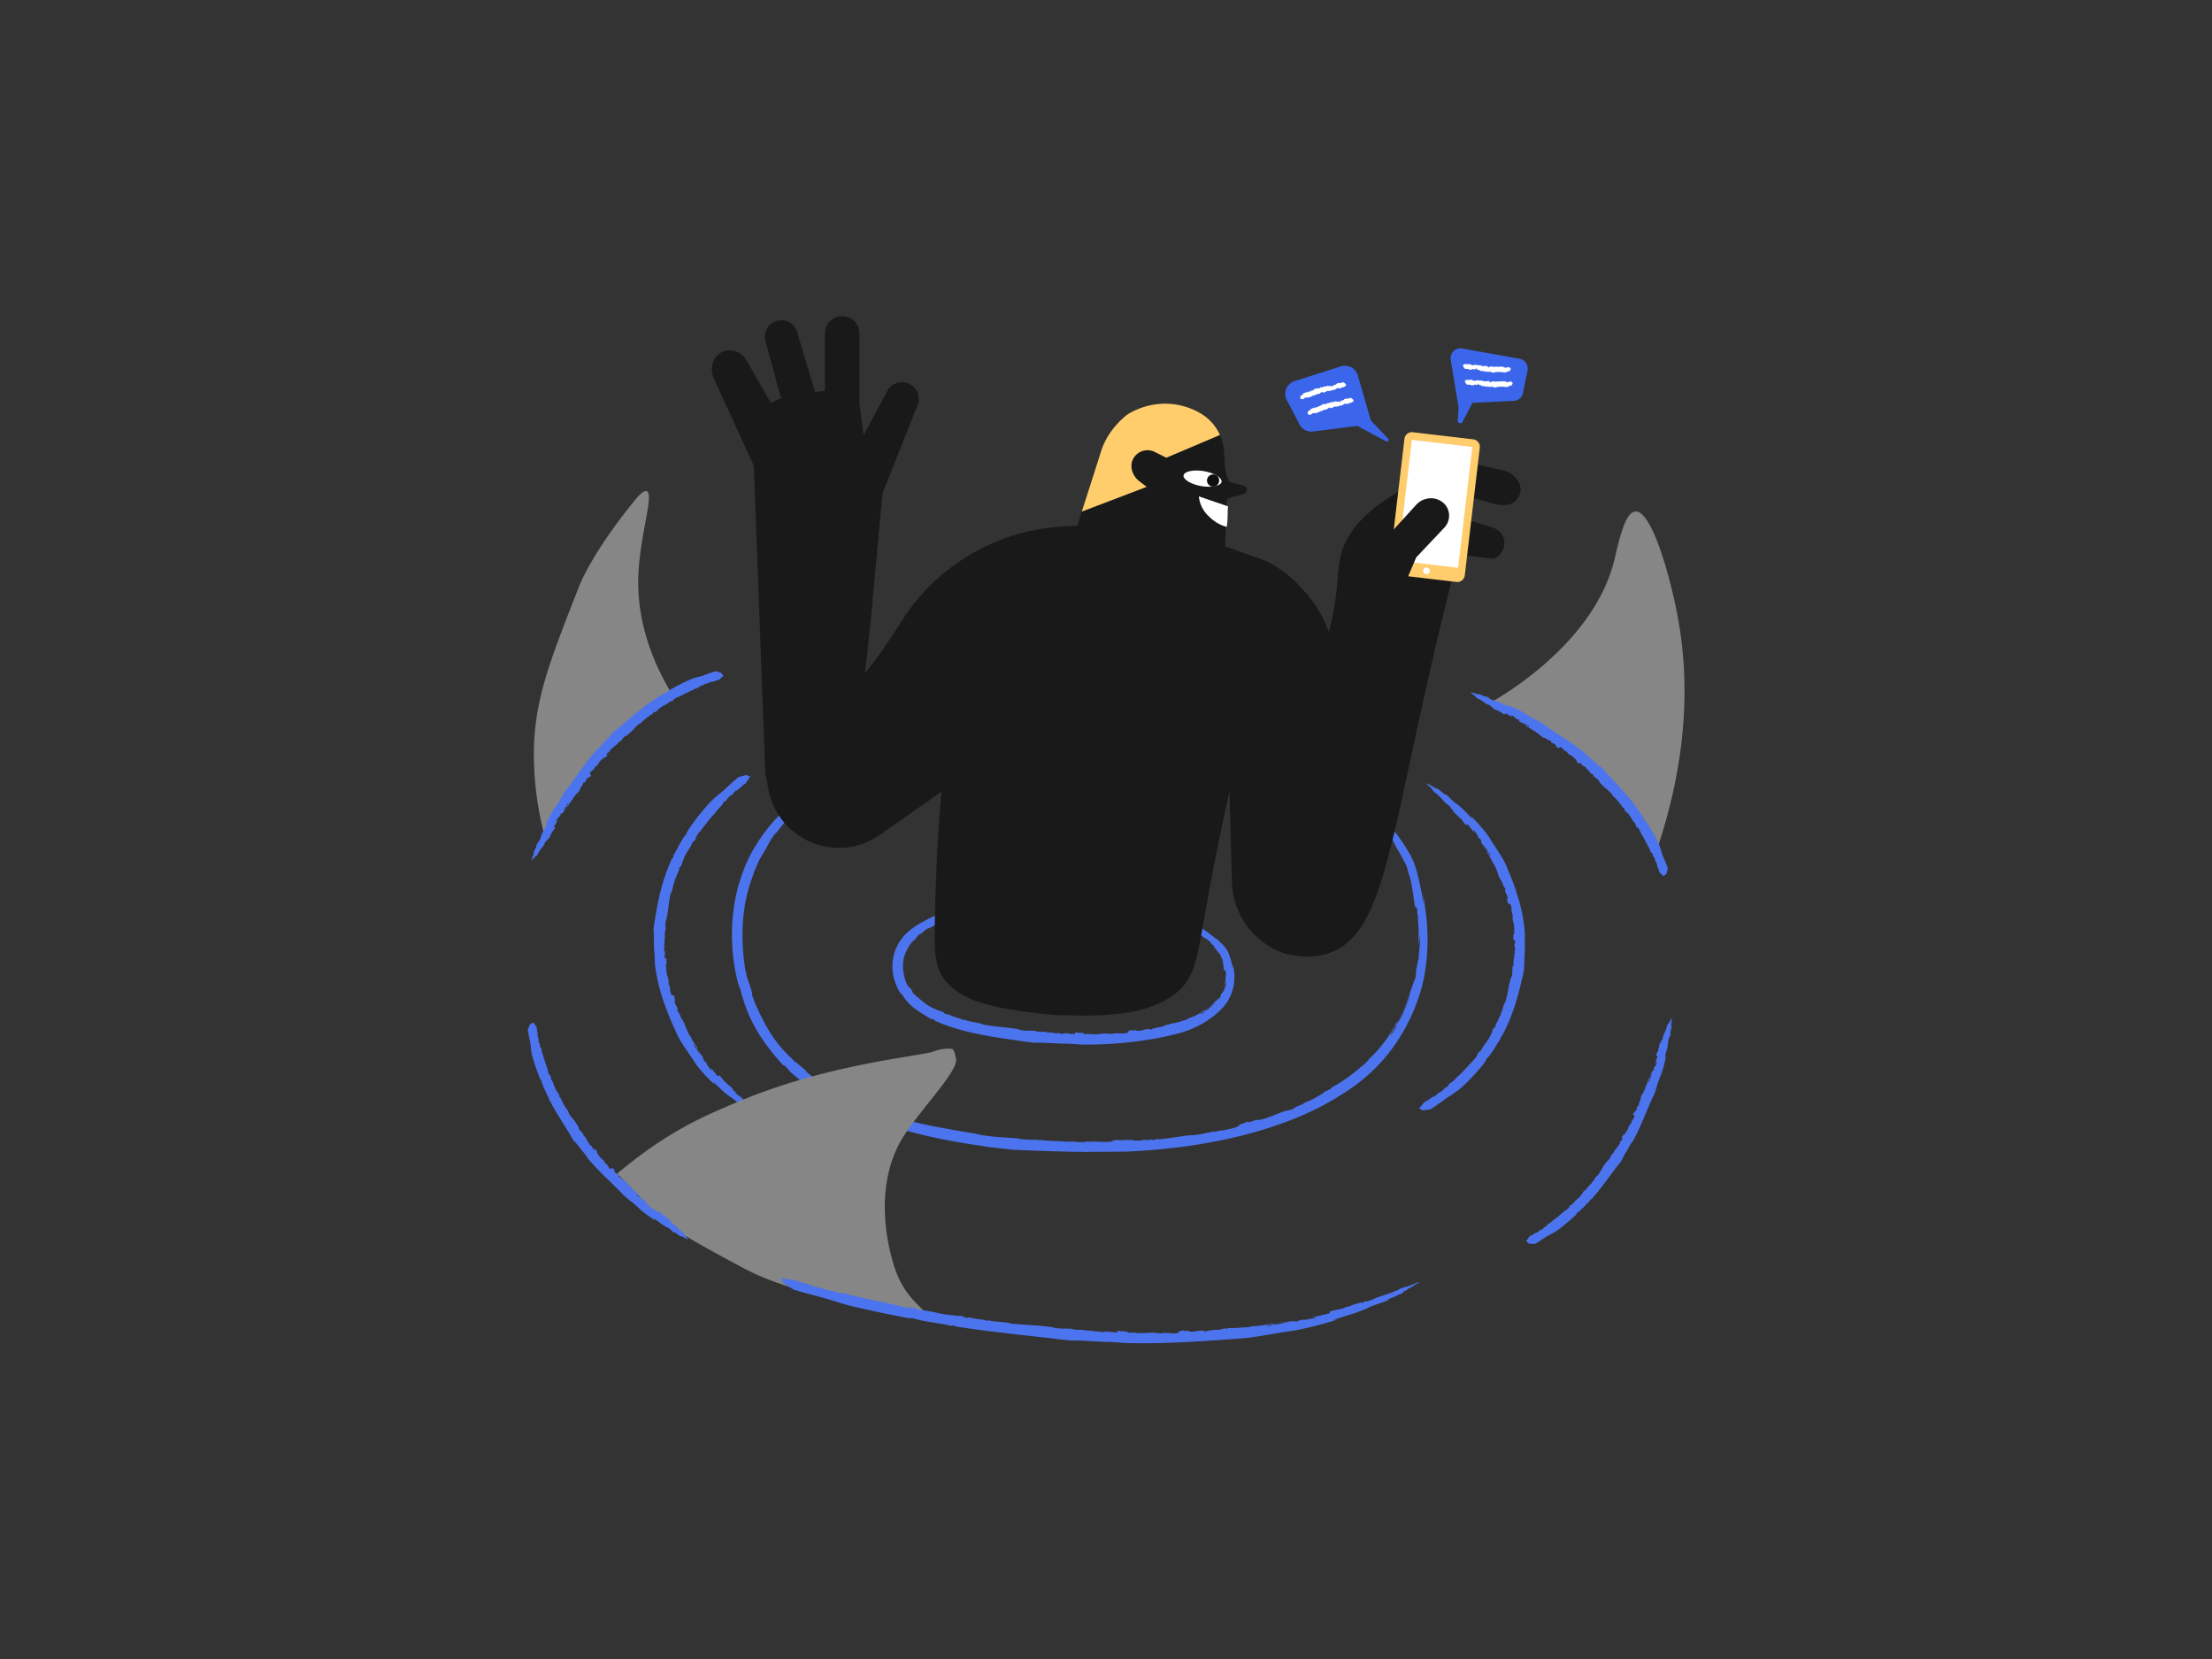 <svg xmlns="http://www.w3.org/2000/svg" width="1840" height="1380" fill="none"><rect width="100%" height="100%" fill="#333333" stroke="none"/><path fill="#868686" d="M453.677 697.785a265.782 265.782 0 0 1-9.579-69.049c-.253-44.935 12.672-77.688 38.523-143.188 0 0 10.384-26.318 45.12-69.021 2.817-3.437 7.432-9.015 10.244-7.888 6.648 2.631-6.829 38.753-7.094 74.841-.164 22.865 4.919 54.812 26.786 91.729-17.32 13.274-35.79 21.929-56.722 48.506-20.329 25.806-38.466 54.541-47.278 74.07Z"/><path fill="#4C74EE" d="M675.814 895.181c-.366-.293-.563-.4 0 0ZM1031.82 935.101l.34-.09c.21-.165.43-.319.65-.462l-.99.552ZM1087.39 916.316l.34-.13c-.06-.045-.03-.158-.34.13ZM896.615 949.677a5.58 5.58 0 0 0-1.009.04c.293-.017.598-.034 1.009-.04ZM620.298 807.386s.034.14.056.247c0-.208-.039-.416-.045-.631l-.011.384ZM620.693 808.502c.18 1.279-.231-.316-.361-.868a24.59 24.59 0 0 0 .778 4.22c.146-.062-.412-2.705-.417-3.352ZM702.764 648.518l-.501.304c.208-.118.36-.214.501-.304ZM902.386 958.286l-.902.034c.301.016.603.004.902-.034ZM676.023 663.606l-.119.417c.175-.259.175-.371.119-.417ZM1032.81 934.548l.38-.208c-.13.062-.26.131-.38.208ZM1132.4 886.949c.07.051.21 0 .35-.039l.12-.096-.47.135ZM1108.43 654.113c.01.06.04.117.08.163l1.09.316c-.38-.181-.77-.341-1.17-.479ZM1172.76 826.267v-.271c-.23.564-.61 1.69-1.09 3.127-.22.727-.56 1.527-.84 2.406-.29.879-.63 1.837-1.03 2.817l.23.361c.52-1.38.95-2.817 1.44-4.203.48-1.386.85-2.823 1.29-4.237Z"/><path fill="#4C74EE" d="M1183.65 744.348c.29 2.738.5 5.487.68 8.231a284.596 284.596 0 0 0-3.29-17.207c-.56-2.541-1.13-4.953-1.72-7.285-.3-1.172-.6-2.322-.89-3.46-.3-1.138-.67-2.344-1.05-3.493a62.25 62.25 0 0 0-2.66-6.711 51.959 51.959 0 0 0-1.64-3.257c-.59-1.081-1.17-2.056-1.75-3.082a122.056 122.056 0 0 0-8.61-12.959l.86.936c-.92-1.381-1.9-2.288-5.39-6.48-1.77-2.079-4.17-4.986-7.78-8.976A170.721 170.721 0 0 0 1135 665.5l.04-.057a25.905 25.905 0 0 1-3.02-2.344l2.41 2.096c.79.705 1.61 1.381 2.37 2.125-3.08-2.254-5.92-3.995-10.14-6.813-.84-.681-1.09-.969-1.13-1.126l-2.63-1.657-1.31-.823-1.35-.777-2.65-1.533c-.89-.529-1.82-.986-2.73-1.476-1.05-.721-2.08-1.493-3.16-2.169-1.76-.744-2.35-.71-3.61-1.127-.91-.282-1.79-.619-2.65-1.009-.61-.264-1.32-.597-2.15-.991-.84-.395-1.83-.84-2.97-1.386 1.64 1.031.44.636-1.03.084-1.48-.552-3.27-1.172-2.74-.8a47.75 47.75 0 0 0-2.33-1.194c-2.82-.992-6.98-2.254-10.78-3.229a73.61 73.61 0 0 0-8.68-1.724l.99.282c.63.18 1.53.422 2.63.772 2.19.659 5.16 1.651 8.26 2.817 3.11 1.166 6.33 2.513 9.1 3.82 2.76 1.307 5.07 2.524 6.46 3.268-7.61-3.381-2.05-.772-.63.056l.56.068c1.41.667 2.77 1.42 4.09 2.254.76.552 1.54 1.062 2.36 1.527a.502.502 0 0 0-.08-.164l-.31-.096c-.18-.169-.03-.152.23-.067 0-.107.22-.068 1.41.563l-.25-.079c.96.417 2.19 1.127 3.39 1.758 1.19.631 2.3 1.274 2.95 1.691l-.14.31c1.73.653 6.99 3.944 11.89 7.955.63.474 1.23.986 1.83 1.499l1.77 1.516 1.69 1.465 1.55 1.436 2.67 2.457c.75.733 1.37 1.324 1.83 1.735 1.69 1.792 3.68 3.674 5.77 5.691a76.114 76.114 0 0 1 6.13 6.604c3.14 3.741 3.75 4.817 4.02 5.381.27.563.15.67 1.49 2.71 3.44 5.031-.4-1.234 1.07.715 1.31 2.068 2.59 4.142 3.78 6.266-1.18-1.758-1.52-2.107-1.49-1.955.02.152.38.839.56 1.2 1.74 2.625 3.72 6.141 5.39 9.251.85 1.578 1.58 2.919 2.17 4.046.39.816.86 1.59 1.4 2.31.95 2.39 1.68 4.858 2.2 7.376l.39 1.955c.13.636.29 1.307.51 2.191-.19-1.211-.71-3.606-.57-3.634.57 3.381.49 1.544.2.181.83 2.467 2.22 9.116 3.18 15.28.97 6.164 1.6 11.832 2.06 12.328h-.14c.72 1.127.99-.884 1.77 2.693.04.812.04 1.629.05 2.446.23 1.202.44 2.408.63 3.617.06 2.462-.2 1.273-.27 1.279.42 3.399.66 6.819.72 10.243.07 3.725.03 7.607-.13 11.207.58-2.531 1.09-5.084 1.55-7.657-.12 3.071-.4 7.359-.75 11.015-.35 3.657-.66 6.694-.48 7.325a86.805 86.805 0 0 1-.88 3.595c-1.2 5.995-1.54 8.074-1.54 9.308.11 1.33-.03 2.669-.43 3.944-.27.992-.61 1.961-.92 2.936-.31.974-.62 1.949-.97 2.907.26-.975.48-1.967.7-2.953.23-.986.47-1.972.66-2.969-.77 2.947-1.36 4.987-1.99 6.857-.62 1.871-1.24 3.578-2.08 5.837v.057c.07-.197.15-.386.25-.564-.07.271-.14.564-.23.812-.07.923-.25 1.835-.52 2.721-.17.688-.41 1.471-.7 2.333-.29.862-.6 1.808-.98 2.817-.56 1.403-1.06 2.75-1.59 4.096a87.828 87.828 0 0 1-1.73 4.141c-.65 1.437-1.39 2.959-2.25 4.655-.94 1.656-1.95 3.51-3.26 5.544l-.72 2.372c-1.27 2.068-2.71 4.023-4.1 6.012l-.37-.248 1.57-2.474.88-1.391c.3-.479.56-.998.88-1.516l1.85-3.24c.61-1.127 1.2-2.321 1.82-3.51l.92-1.797.85-1.843c.56-1.228 1.12-2.44 1.69-3.651.56-1.211 1.01-2.411 1.49-3.567l1.29-3.38-.13-.226a354.35 354.35 0 0 1-1.49 3.86c-.5 1.296-1.03 2.569-1.55 3.792l-1.56 3.426-.69 1.498-.68 1.285c-.89 1.505-3.38 5.201-2.13 2.209-.36 1.059-.81 2.079-1.23 3.11l-1.58 2.75c-.51.845-1.02 1.628-1.48 2.372l-1.33 2.107c-.42.665-.87 1.256-1.26 1.842-.81 1.161-1.53 2.22-2.25 3.201l-2.15 2.817-1.07 1.38-1.17 1.375c-.81.941-1.65 1.955-2.62 3.043l-3.38 3.589c-1.31 1.285-2.74 2.755-4.44 4.361.44-.319.87-.652 1.3-.997-2.52 2.738-5.15 5.386-6.2 5.786l-1.58 1.409-.79.704-.82.676-3.26 2.671c-2.26 1.69-4.4 3.381-6.58 4.845-2.18 1.465-4.26 2.846-6.2 4.069-1.93 1.222-3.81 2.208-5.42 3.087l-1.09 1.285c-1.02.608-2.4 1.211-3.61 1.797-1.21.586-2.25 1.127-2.57 1.753-.72.456-1.44.924-2.16 1.363l-2.2 1.307c-1.45.766-2.58 1.443-3.8 2.079a34.997 34.997 0 0 1-4.24 1.978l-.67.242h.06c-3.38 1.488-3.33 1.584-3.38 1.736-.05.152-.25.343-4.19 1.938-.99.28-1.92.745-2.73 1.369a14.585 14.585 0 0 1-3.66 1.933l-4.16.822c-3.59 1.127-5.63 1.989-8.05 2.97a109.952 109.952 0 0 1-10.46 3.82c-1.27.321-2.39.563-3.3.744-.68.131-1.37.204-2.07.219-.89 0-.75-.377.83-1.127-4.38 1.984-1.94 1.082-7.95 3.071-1.01 0-.38-.259.9-.873-1.44.243-2.85.62-4.22 1.127-1.01.47-2.07.827-3.17 1.065-1.05.828-2.25 1.983-3.57 2.349l1.64-.225a95.541 95.541 0 0 1-14.29 3.38l.14-.304-5.45 1.217-.41-.282c-2.6.519-5.21 1.048-7.82 1.516l1.09-.09c-1.83.372-7.887 1.499-11.386 1.809l.096-.209c-4.947.44-9.421 1.065-14.086 1.758-4.665.693-9.579 1.414-15.376 1.972l1.487-.53c-3.983-.045-1.031.71-5.753.913l-.27-.467c-4.091.969-5.37.27-8.238.236l1.381.564-5.392.214c-5.939.118-3.68-.597-2.817-.981l-4.007.71-.811-.524c-2.919.784-2.952.045-8.108.564-.434-.197.868-.366-.89-.395a583.26 583.26 0 0 1-8.502 1.009l5.133-.468-.603.834c-5.353.755-7.269.062-11.1.333l2.637-.271c-6.254.265-6.587-.096-10.142-.276 1.127.152 2.772.378.236.485-1.859.039-1.008-.288-2.766-.389-.423.563-4.913.806-9.015.484.051-.078.141-.152.406-.197a15.17 15.17 0 0 1-3.381.045l1.076-.563-3.499.518c-2.327-.203-5.724.169-5.409-.236l1.324-.096a806.92 806.92 0 0 1-17.562-.688l-.226-.495c-1.763.602-9.533-.722-9.015.129-3.279-.614-13.032-.563-11.021-1.341-5.741-.468-10.142-.659-14.914-.969a164.163 164.163 0 0 1-16.695-1.876c-2.417-.727-7.014-1.476-12.097-2.322-5.082-.845-10.654-1.752-15.044-2.642-8.631-1.471-15.703-2.874-22.779-4.474-7.077-1.6-14.149-3.38-22.696-6.006-4.947-2.164-11.269-4.248-17.664-6.592-6.395-2.344-12.767-4.908-17.805-7.703-1.008-.332-2.028-.636-3.025-.986a79.888 79.888 0 0 0-2.626-1.566l-1.442-.794-1.493-.851-3.178-1.736-3.324-1.887c-4.508-2.598-9.28-5.528-13.422-8.903-2.253-1.341-3.38-2.141-3.87-2.473.377.304.918.806.94 1.172-.563-.496-1.346-1.082-2.141-1.69-.794-.609-1.6-1.268-2.327-1.854-1.459-1.172-2.524-2.13-2.169-2.214.209.146.417.304.637.445.332-.062-1.46-1.499-3.646-3.223-2.186-1.724-4.637-3.882-5.662-5.252l.929 1.725c-1.352-1.364-2.738-2.688-4.062-4.074.383.344.772.676 1.172 1.003a103.79 103.79 0 0 1-11.472-11.94c-1.504-1.955-2.986-3.786-4.259-5.696-.648-.941-1.307-1.859-1.922-2.817l-1.774-2.817c-.288-.468-.592-.936-.874-1.409l-.822-1.437c-.564-.963-1.127-1.921-1.691-2.896-.563-.974-1.048-1.983-1.583-2.997-.27-.502-.563-1.009-.817-1.522-.254-.512-.518-1.048-.783-1.577-.524-1.059-1.065-2.136-1.612-3.24l-1.594-3.443a68.252 68.252 0 0 1-.84-1.791l-.822-1.865a146.916 146.916 0 0 1-1.691-3.944c.862 1.341.344.298-.242-1.178-.299-.738-.631-1.578-.851-2.254-.219-.676-.304-1.234-.157-1.363-.964-5.894-3.297-10.469-4.587-15.213-.039 0-.09-.04-.208-.299-.265-1.397-.564-2.817-.806-4.192-.242-1.375-.507-2.817-.699-4.209 1.691 4.88-1.69-5.95-.208-1.448-.682-5.522-1.251-11.477-1.46-17.709a166.776 166.776 0 0 1 .423-19.309c1.082-13.151 4.124-26.577 8.981-38.415l-.642.969c.146-.378.293-.766.439-1.127.147-.361.322-.772.485-1.166.321-.789.654-1.595.98-2.406.671-1.612 1.42-3.223 2.119-4.801.699-1.577 1.51-3.048 2.254-4.417a53.871 53.871 0 0 1 2.175-3.617c.67-1.037 1.357-2.125 1.972-3.24.614-1.116 1.166-2.254 1.741-3.251 1.127-2.04 1.944-3.832 2.513-4.609a44.057 44.057 0 0 1 2.163-3.212 29.795 29.795 0 0 1 1.978-2.338c1.127-1.189 1.651-1.583.924-.682.845-1.172 1.724-2.293 2.58-3.471l1.313-1.775 1.415-1.786 1.51-1.853c.529-.62 1.126-1.234 1.69-1.871a41.877 41.877 0 0 1 1.876-1.949c.665-.66 1.392-1.296 2.147-1.967.494-.31.957-.669 1.38-1.07a59.117 59.117 0 0 0 2.141-1.905l1.262-1.177c.446-.406.908-.817 1.381-1.24.946-.845 1.899-1.758 2.902-2.586 3.899-3.443 7.837-6.361 8.181-6.08l.028-.112c4.4-2.733 8.581-5.511 12.959-8.153a94.655 94.655 0 0 1 14.216-7.19 4.727 4.727 0 0 1-.485.361 156.081 156.081 0 0 1 20.493-10.396 148.404 148.404 0 0 0-7.184-.789 167.765 167.765 0 0 0-19.817 5.545 162.644 162.644 0 0 0-45.126 32.392 144.607 144.607 0 0 0-26.853 35.621l-1.516 3.059-1.414 3.116c-.485 1.031-.918 2.085-1.347 3.138-.428 1.054-.884 2.102-1.29 3.167a155.003 155.003 0 0 0-4.327 12.959c-1.257 4.372-2.254 8.829-3.071 13.303a150.971 150.971 0 0 0-1.831 13.522 166.222 166.222 0 0 0 4.248 53.922l1.268 3.673 1.347 3.635a116.486 116.486 0 0 0 5.11 16.148 130.245 130.245 0 0 0 8.068 16.469 145.155 145.155 0 0 0 10.441 15.427 191.875 191.875 0 0 0 11.596 13.692l.732-.051c4.649 4.508 4.113 4.429 5.235 5.573 11.161 10.141 23.782 18.649 37.001 25.737a267.086 267.086 0 0 0 40.951 17.467 388.24 388.24 0 0 0 41.694 11.342c13.788 2.981 27.361 5.268 40.5 7.105 2.519.519 7.652 1.127 12.655 1.691 5.004.563 9.877 1.014 11.832 1.38 8.621.366 17.467.744 26.336 1.037 8.868.293 17.726.496 26.284.653l-.648.051h8.097c.344.051.383.118.124.158 4.575-.214 10.469-.214 16.621-.231 6.153-.017 12.571-.034 18.183-.186l-.654.09c16.355-.687 32.426-2.085 48.214-4.192a439.681 439.681 0 0 0 46.763-8.795 336.145 336.145 0 0 0 45.34-14.486c15.09-6 29.52-13.537 43.07-22.493a146.505 146.505 0 0 0 36.3-33.243 154.739 154.739 0 0 0 24.46-46.828c1.63-4.785 2.92-9.68 3.86-14.649a157.746 157.746 0 0 0 2.94-27.152c.12-4.885.03-9.765-.24-14.368a201.4 201.4 0 0 0-1.15-12.745c-.91-7.618-2.03-13.145-2.38-14.666Z"/><path fill="#4C74EE" d="m1125.57 659.409.24.146c.12-.203-.28-.349-.24-.146ZM1179.87 786.262v-.445c-.12.563-.24 1.127-.38 1.69.14-.428.26-.834.38-1.245ZM1158.18 700.044c2.25 3.381 2.38 3.522 2.15 2.987a33.8 33.8 0 0 0-2.15-2.987ZM1094.38 644.303c-2.09-.755-1.34-.338-.16.242 1.08.35 1.97.71 2.61.936l1.01.377c-1.15-.49-2.26-1.082-3.46-1.555ZM1101.57 650.591l-.7-.084c1.2.451 1.17.366.7.084ZM787.753 843.711c-.175-.09-.276-.096 0 0ZM938.985 857.464h.147c.085-.109.177-.212.276-.31l-.423.31ZM963.271 854.574h.153c-.029-.062.011-.135-.153 0ZM882.237 859.65a1.027 1.027 0 0 0-.423.04c.14-.021.282-.034.423-.04ZM754.341 818.406l.051.085c0-.085 0-.164-.04-.254l-.011.169ZM754.707 818.733c.141.491-.203-.05-.315-.242.104.557.339 1.08.687 1.527.152-.084-.383-1.003-.372-1.285ZM792.904 764.784l-.215.129c.076-.035.148-.079.215-.129ZM884.332 868.288h-.383c.127.024.257.024.383 0ZM780.772 768.497v.31a.325.325 0 0 0 0-.31ZM939.408 857.137l.169-.129a1.18 1.18 0 0 0-.169.129ZM984.845 848.641a.334.334 0 0 0 .186.152h.056l-.242-.152ZM985.712 770.717a.334.334 0 0 0 0 .118l.507-.034a1.935 1.935 0 0 0-.507-.084ZM1010.43 833.648v-.141c-.19.163-.51.496-.94.918-.43.423-.94.986-1.56 1.578l.17.315c.41-.433.82-.856 1.2-1.312.38-.457.78-.885 1.13-1.358Z"/><path fill="#4C74EE" d="M1025.54 802.213v2.829l-.05.946c-.42-2.573-.99-5.12-1.69-7.629a76.406 76.406 0 0 0-.98-3.161l-.25-.743-.13-.384-.16-.433a24.64 24.64 0 0 0-.73-1.691 20.013 20.013 0 0 0-1.84-3.037c-.38-.501-.68-.862-.98-1.245-.3-.383-.66-.806-1.01-1.2a39.092 39.092 0 0 0-4.93-4.739l.51.26c-.49-.564-1.13-.699-3.04-2.108-.96-.693-2.25-1.69-4.08-3.121a135.478 135.478 0 0 0-7.559-5.482v-.057a4.76 4.76 0 0 1-1.453-.772c.755.564 1.51 1.06 2.253 1.617-1.532-.614-2.947-.957-4.924-1.814-.383-.265-.473-.445-.473-.563a87.817 87.817 0 0 0-4.948-1.888l-1.374-.969c-1.623-.276-1.189.772-5.145-.963 1.37 1.064-2.141-.22-1.724.253-.186-.135-.631-.377-.98-.563-2.468-.615-7.19-1.386-8.401-1.24 0 0 2.378.749 4.986 1.792a48.733 48.733 0 0 1 6.593 3.093c-3.296-1.161-.902-.191-.31.214l.265-.084c1.949.766 1.808 1.177 2.755 1.611a.236.236 0 0 0 0-.129h-.141c-.068-.102 0-.13.118-.13 0-.09.119-.124.648.079h-.118c.96.302 1.901.663 2.817 1.082l-.112.321c.828 0 3.155 1.127 5.38 2.603 2.226 1.476 4.373 3.088 5.223 3.64 1.534 1.375 3.944 2.315 5.844 4.017 1.57 1.268 1.86 1.69 1.97 1.972.08.452.31.863.65 1.166 1.72 1.82-.11-.631.65 0 .65.784 1.26 1.589 1.85 2.395-1.26-1.183-.73-.377-.6-.062a36.524 36.524 0 0 1 2.74 3.347c.41.563.83 1.127 1.18 1.487.22.286.51.506.84.637.47.83.8 1.733.98 2.671.08.546.2 1.085.37 1.611 0-.253-.09-.62-.13-.929-.05-.31-.07-.508 0-.564.02.211.05.419.1.626.04.112.07.129.08.078.04-.225.04-.456 0-.681.16.312.29.638.38.974.16.485.3.977.41 1.477.26 1.127.48 2.4.66 3.639.37 2.48.42 4.722.82 4.891h-.13c.61.411 1.05-.434 1.53.997l-.18 1.003c.11.479.25.969.33 1.46-.17.997-.32.507-.39.512.14 1.364.12 2.74-.08 4.097-.12.732-.22 1.487-.38 2.22-.17.732-.35 1.448-.51 2.146.35-.434.68-.884 1.03-1.346.35-.462.71-.93 1-1.42-.13.614-.43 1.329-.67 2.079-.24.749-.56 1.504-.83 2.197-.14.35-.26.682-.37.992-.1.31-.25.563-.34.828-.16.312-.23.665-.19 1.014-.16.203-.32.412-.49.609l-.56.563a34.19 34.19 0 0 0-1.44 2.203c-.22.33-.36.7-.43 1.088-.07.513.14.783-.56 1.516-.62.563-1.2 1.183-1.84 1.724.49-.648.92-1.336 1.37-2.006-.59.747-1.23 1.455-1.92 2.118l-.87.8c-.31.26-.64.524-1.02.834.11-.084.18-.129.22-.124l-.2.265c-.06.387-.23.749-.49 1.043-.42.593-.9 1.141-1.43 1.633-.89.834-1.66 1.618-2.61 2.463a18.246 18.246 0 0 1-3.95 2.597l-.49 1.031c-.89.451-1.785.902-2.698 1.313l-.231-.383a51.22 51.22 0 0 0 9.379-7.325l-.1-.191a41.575 41.575 0 0 1-4.51 4.04c-.61.371-2.34 1.002-1.46 0l-.84 1.126a50.76 50.76 0 0 1-6.323 3.781 59.037 59.037 0 0 1-7.133 2.862l.71-.045c-1.358.722-2.75 1.398-3.279 1.206-4.373 1.612-9.122 2.727-12.199 2.964l-.507.687c-.969.22-2.597-.18-2.89.648l-2.012.721c-1.335.26-2.079.744-3.668.761h-.265a.065.065 0 0 0 0 .039c-3.065.384.13.468-3.38.851-1.184-.169-1.127.896-2.818 1.076l-1.836-.462c-3.161.057-3.567.913-8.08 1.522-2.203 0-3.319-.519-1.961-1.268-1.882.935-.839.563-3.414 1.194-.44-.247-.164-.332.383-.653-2.355-.085-1.403.411-3.161.563-.456.564-.964 1.499-1.533 1.589l.699.107c-1.984.524-4.035.75-6.085.671l.062-.276-2.31.304-.169-.333-3.308.316.457.068a30.696 30.696 0 0 1-4.801.236l.045-.191c-4.152-.417-7.527.479-12.396.625l.632-.406c-1.657-.366-.446.615-2.418.446l-.101-.485c-1.73.648-2.254-.118-3.437-.355l.563.631-2.253-.129c-2.479-.22-1.516-.812-1.155-1.127l-1.691.49-.327-.564c-1.233.637-1.228-.112-3.38.198-.175-.215.372-.327-.355-.429l-3.572.716 2.152-.299-.276.812c-2.254.563-3.031-.158-4.632 0l1.127-.214c-2.614.123-2.744-.231-4.203-.468.451.169 1.127.422.079.49-.778 0-.411-.304-1.127-.423-.197.564-2.079.755-3.769.423a.272.272 0 0 1 .174-.191 2.823 2.823 0 0 1-1.42.033l.474-.563-1.488.513c-.963-.209-2.394.163-2.254-.243l.564-.095a537.984 537.984 0 0 1-7.325-.524l-.073-.491c-.761.626-3.944-.501-3.775.344-1.347-.563-5.449-.068-4.564-.947-4.778-.45-7.449.231-13.213-.833-1.977-1.003-7.646-1.409-11.331-2.018-7.268-.693-11.973-1.166-19.32-2.383-2.085-.992-4.817-1.487-7.601-2-2.783-.513-5.634-1.02-7.832-1.972l-1.38.062c-2.851-1.55-7.753-2.181-11.658-4.412a13.793 13.793 0 0 1-1.87-.428.67.67 0 0 1 .417.563c-.564-.327-1.448-.665-2.147-.986-.699-.321-1.217-.636-1.025-.856l.315.067c.389-.428-3.612-1.256-4.648-2.327l.434.874a66.436 66.436 0 0 1-2.091-1.127l.62.18a35.986 35.986 0 0 1-10.908-5.955c-2.817-2.254-5.404-4.508-8.948-7.534.665.231.271-.033-.174-.467-.446-.434-1.031-.981-.778-1.257a5.11 5.11 0 0 0-.727-1.527 6.756 6.756 0 0 0-.986-1.194 19.126 19.126 0 0 1-2.028-2.164c-.034 0-.079 0-.18-.05-.53-.981-.941-2.023-1.381-3.043.828.721.383.265-.028-.231-.411-.496-.857-1.014-.163-.304a48.065 48.065 0 0 1-1.691-6.671c-.084-.564-.242-1.184-.282-1.787l-.202-1.831a35.588 35.588 0 0 1-.045-3.724 26.245 26.245 0 0 1 1.312-7.432c.096-.304.175-.608.288-.901l.366-.879c.253-.564.462-1.172.755-1.73a27.377 27.377 0 0 1 1.904-3.212l-.433.243c.355-.524.709-1.094 1.064-1.691.355-.597.817-1.127 1.217-1.651.379-.527.795-1.026 1.246-1.493a8.019 8.019 0 0 1 1.251-1.127 6.067 6.067 0 0 0 1.093-1.025c.332-.364.637-.752.912-1.161a19.74 19.74 0 0 1 1.274-1.73c1.442-1.69 3.561-2.214 2.766-1.69 1.809-1.448 3.246-3.381 6.322-4.671.671.057 2.569-1.127 4.44-2.197 1.871-1.071 3.685-1.95 3.888-1.567v.074a48.516 48.516 0 0 0 5.983-2.051 27.363 27.363 0 0 1 6.35-1.758 1.117 1.117 0 0 1-.208.174 101.72 101.72 0 0 1 8.773-4.462 95.068 95.068 0 0 0-3.217-2.389 109.57 109.57 0 0 0-8.954-.389 92.442 92.442 0 0 0-21.895 9.32 57.551 57.551 0 0 0-15.833 11.668 43.167 43.167 0 0 0-6.558 10.666 36.7 36.7 0 0 0-2.857 12.368 39.802 39.802 0 0 0 1.296 12.491 44.446 44.446 0 0 0 4.812 11.371l1.206 1.341 1.256 1.262c2.316 4.259 6.238 8.22 10.582 11.415 4.344 3.195 9.049 5.865 13.235 8.407l.434-.412c2.468 1.189 2.169 1.386 2.738 1.775a136.922 136.922 0 0 0 17.861 6.536c6.046 1.786 12.131 3.229 18.16 4.468 12.058 2.474 23.873 4.125 34.894 5.635 2.096.608 8.609.986 10.254 1.498 7.252-.096 14.887.327 22.042.699l-.27.051 3.38.033c.147.051.158.119.051.158 3.843-.338 9.866.321 14.571.564l-.276.062a335.872 335.872 0 0 0 40.162-1.871c6.592-.71 13.173-1.595 19.782-2.727 6.609-1.133 13.264-2.513 19.997-4.293a80.114 80.114 0 0 0 29.227-13.523 66.072 66.072 0 0 0 8.91-7.888c.59-.462 2.35-2.412 4.3-5.437.47-.761.93-1.618 1.42-2.491.12-.22.25-.439.36-.67.11-.231.22-.474.33-.71l.66-1.465c.11-.248.22-.496.33-.75.11-.253.19-.518.28-.783.19-.524.38-1.053.57-1.589.18-.535.33-1.087.48-1.639.15-.552.29-1.127.43-1.662a40.47 40.47 0 0 0 .8-12.56 37.326 37.326 0 0 0-1.12-6.637Z"/><path fill="#4C74EE" d="m994.04 769.731.113.039c.09-.236-.107-.203-.113-.039ZM1018.45 819.855c0-.057.04-.113.06-.169l-.5.563.44-.394ZM1008.78 787c1.13 1.178 1.22 1.211 1.13.975a6.63 6.63 0 0 0-1.13-.975ZM979.971 765.313c-.913-.259-.598 0-.102.265.936.22 1.583.383 1.583.383-.495-.197-.974-.451-1.481-.648ZM982.737 769.438l-.327.096c.524.118.524.045.327-.096Z"/><path fill="#868686" d="M1238.44 585.17s87.29-45.836 104.75-120.7c4.18-17.918 8.95-38.421 17.18-38.99 13.78-.953 29.68 55.955 35.88 91.322 6.97 39.785 11.01 105.764-18.9 192.612-13.01-23.63-37.27-59.961-79.22-90.854a275.953 275.953 0 0 0-59.69-33.39Z"/><path fill="#4C74EE" d="M543.631 592.782c.09-.039.107-.096 0 0ZM491.608 644.641a.415.415 0 0 0-.046.056c.053.095.1.193.141.293l-.095-.349ZM484.036 653.836l-.062.046c.056.033.107.084.062-.046ZM508.522 623.095a.256.256 0 0 0 .067-.083.249.249 0 0 0 .029-.103.936.936 0 0 1-.096.186ZM561.7 580.747v.034h.147l-.147-.034ZM561.605 581.034c-.271.051 0-.174.073-.253a1.21 1.21 0 0 0-.806.343c.085.147.558-.14.733-.09ZM597.845 565.483l-.084.085a.52.52 0 0 0 .084-.085ZM501.486 618.126c.029-.057.074-.113.096-.169a.292.292 0 0 0-.096.169ZM591.855 566.988v.282a.484.484 0 0 0 0-.282ZM491.704 645.013l.034.135a.785.785 0 0 0-.034-.135ZM477.748 662.874a.521.521 0 0 0-.203-.062l.203.062ZM447.609 710.158a.357.357 0 0 0 .113 0l-.091-.287a.539.539 0 0 0-.022.287ZM468.845 675.191s.028.073.056.09c.39-.468.723-.98.992-1.527l-.265-.219-.783 1.656Z"/><path fill="#4C74EE" d="m453.841 686.145 1.375-1.127c-1.088 2.422-2.096 4.09-2.975 5.719a34.953 34.953 0 0 0-2.384 5.363v-.287c-.214.265 0 .642-.372 1.69-.371 1.048-1.284 2.705-3.656 5.635h-.062c-.09.237.033.293-.333.682l.885-.981c-.07.829-.231 1.647-.479 2.44a.406.406 0 0 1-.417.146l-.885 2.311-.704.518c-.084.789.902.839-.377 2.485.895-.44-.045 1.07.355.969-.113.062-.316.225-.496.355-.406 1.127-1.127 3.262-1.065 3.899 0 0 3.127-3.758 4.259-4.626-.833 1.465-.107.434.226.22l-.102-.164c.564-.856.919-.693 1.223-1.127a.357.357 0 0 0-.113 0v.079c-.084 0-.118 0-.135-.095-.017-.096-.129-.096 0-.333v.062c.163-.458.369-.899.614-1.318l.31.129c-.146-.467.564-1.515 1.398-2.552l1.183-1.471c.287-.318.545-.661.772-1.025.822-.716.873-2.062 1.605-3.094.964-1.741.879-.681 1.578-1.453.727-1.026-.468.056-.27-.406l1.07-1.127c-.338.8.045.468.237.383.608-1.127 2.045-2.687 1.606-3.346 1.036-1.42 1.29-1.296 1.69-1.939-.225.164-.563.564-.682.496.564-.484.09-.327-.101-.107.231-1.076 3.657-4.299 3.093-4.834l.124.062c-.377-.474-1.037-.378-.963-1.172l.445-.327.135-.766c.394-.361.411-.074.468-.04.338-1.194 1.397-2.547 2.146-3.814l-2.056.659a64.635 64.635 0 0 0 1.577-1.69c.502-.564.868-1.082.716-1.308l.817-.4c2.079-1.69.496-1.69 1.245-2.428l1.099-.811-.626 1.07a18.407 18.407 0 0 1 2.068-1.949s-.101.073-.135.062l.079-.152c-.169-.271 0-.93.439-1.691.699-1.025.789-2.101 2.356-3.471l-.226-.71 1.076-1.087.383.237c-.394.608-.918 1.515-1.464 2.473-.547.958-1.054 1.989-1.516 2.817l.163.136c.564-.958.986-2.17 1.426-2.761.265-.254 1.127-.789 1.059-.068v-.806a34.672 34.672 0 0 1 4.372-6.197l-.366.163c.293-.721.564-1.437 1.009-1.42a19.937 19.937 0 0 1 4.214-4.637l-.253-.563c.298-.384 1.369-.564.884-1.127l.389-.998c.411-.529.389-1.036 1.065-1.493l.135-.084h-.039c1.042-1.127-.417-.276.834-1.505.636-.225-.186-.884.411-1.493l1.127-.236c1.256-.975.789-1.629 2.096-3.415.845-.693 1.69-.715 1.69.192 0-1.189-.107-.626.383-1.854.344 0 .316.158.355.563.936-.71.203-.715.721-1.397-.276-.524-.777-1.268-.636-1.51l-.338.158a5.274 5.274 0 0 1 1.69-2.412l.192.197.591-.969.316.164.913-1.33-.209.118a7.955 7.955 0 0 1 1.454-1.814l.135.141c1.69-1.2 2.164-2.93 3.634-4.75l.102.49c.817-.355-.322-.563.445-1.127l.4.277c.062-1.048.805-.727 1.358-1.009l-.654-.208.806-.739c.935-.766 1.082-.028 1.217.327l.152-.946.524.248c-.102-.874.445-.389.885-1.387.219.079.129.355.439.158l.563-1.786-.439.992-.524-.637c.27-1.211 1.059-1.014 1.409-1.73l-.181.564c.705-1.059 1.009-.874 1.623-1.268-.265.056-.659.152-.389-.293.22-.304.35.045.654-.152-.344-.434.056-1.29.8-1.719.05.057.082.128.09.203.079-.214.051-.394.389-.563l.293.563.056-.913c.434-.225.564-1.025.84-.693l-.096.271 2.58-2.395.384.31c-.231-.715 1.526-1.177.856-1.69.789-.147 1.617-2.079 2-1.127.382-.364.733-.76 1.048-1.183.304-.378.564-.755.868-1.127a9.517 9.517 0 0 1 2.434-2.327c.637-.051 1.409-.564 2.197-1.257.395-.332.784-.71 1.172-1.059a27.77 27.77 0 0 1 1.127-.952l3.212-3.381c.501-.529 1.003-1.07 1.549-1.622l1.815-1.691c2.389-.479 3.944-3.724 6.197-4.581l.243-.732a6.45 6.45 0 0 0 2.411-1.465c.412-.332.834-.676 1.291-.986a6.113 6.113 0 0 1 1.51-.721c.174-.272.378-.523.608-.75a.419.419 0 0 1-.462-.152c.62-.191 1.51-1.127 1.758-.597l-.096.141c.242.513 1.392-1.29 2.254-1.285l-.648-.276 1.02-.563-.192.27a16.164 16.164 0 0 1 5.009-3.679c.8-.434 1.612-.823 2.44-1.33a13.592 13.592 0 0 0 2.535-2.011c-.214.89.637-.784 1.048-.198 1.488.164 1.849-1.256 2.598-1.955a.182.182 0 0 1-.016-.076c0-.026.005-.052.016-.076l1.561-.766c-.474 1.301.732-1.262.27-.124a47.755 47.755 0 0 0 3.324-1.437c1.144-.546 2.305-1.172 3.499-1.786l3.64-1.803c1.212-.608 2.468-1.093 3.685-1.561l-.304-.118c.614-.248 1.273-.597 1.91-.896a5.12 5.12 0 0 1 1.797-.524c1.065-.034 1.815-1.375 2.164-1.555.89-.766 2.113-.366 1.651-.237 1.065-.501 1.814-1.69 3.482-1.882.389.271 1.38-.264 2.321-.771.941-.508 1.837-.93 1.989-.524v-.079a8.463 8.463 0 0 0 2.986-.789 8.106 8.106 0 0 1 3.094-.783.647.647 0 0 1-.085.146c1.251-1.2 2.547-2.411 3.905-3.521-.564-.885-1.217-1.741-1.86-2.598-.766-.236-1.543-.473-2.315-.693a85.908 85.908 0 0 0-2.339-.637 133.722 133.722 0 0 0-10.739 3.821c-1.47.355-2.93.755-4.395 1.127-1.465.371-2.907.833-4.366 1.256a182.416 182.416 0 0 0-19.552 9.922l-1.042 1.324c-2.135.564-4.209 1.893-6.305 3.234s-4.107 2.891-6.277 3.804l.237.518c-1.048.766-1.172.428-1.493.563-2.468 1.758-4.958 3.516-7.325 5.432l-3.572 2.817-3.448 2.902c-1.127.963-2.299 1.893-3.415 2.851-1.115.958-2.208 1.927-3.302 2.857l-3.273 2.738a123.592 123.592 0 0 1-3.161 2.676c-1.014.451-3.217 2.761-4.062 3.077a37.016 37.016 0 0 1-3.381 4.242c-1.228 1.341-2.536 2.598-3.741 3.888l.05-.141-1.053 1.296c-.079 0-.136 0-.13-.084-.896 1.718-3.29 3.527-4.958 5.121l.045-.14a294.496 294.496 0 0 0-6.356 7.583l-5.831 7.748c-1.877 2.608-3.702 5.251-5.635 7.843-.473.653-.974 1.29-1.448 1.955l-1.408 1.989a133.579 133.579 0 0 1-2.942 3.944 25.455 25.455 0 0 0-1.526 1.814 22.58 22.58 0 0 0-1.42 1.989c-.891 1.386-1.747 2.851-2.615 4.339-.867 1.487-1.741 3.009-2.676 4.507-.935 1.499-1.831 3.02-2.885 4.451-.563.423-2.547 3.787-4.4 7.212-1.741 3.173-3.398 6.689-3.578 7.337Z"/><path fill="#4C74EE" d="M445.4 705.335v-.051c-.197-.09-.146.017 0 .051ZM464.112 682.076l-.045.079.451-.141-.406.062ZM455.869 698.653c.428-.716.395-.778.259-.71a1.9 1.9 0 0 0-.259.71ZM443.045 711.849c-.197.4 0 .298.248.124.164-.429.271-.722.271-.722-.152.209-.367.384-.519.598ZM446.713 711.465l.124.203c.056-.254-.011-.276-.124-.203ZM1319.26 989.321c-.07.056-.07.118 0 0ZM1358.36 927.128v-.062c-.07-.08-.14-.165-.2-.254l.2.316ZM1363.68 916.473l.05-.056c-.06-.023-.12-.062-.05.056ZM1346.7 951.919a.338.338 0 0 0-.05.096.195.195 0 0 0 0 .107c0-.07.02-.139.05-.203ZM1304.32 1005.1c.01-.02.02-.03.03-.05l-.14.04.11.01ZM1304.38 1004.79c.25-.11.05.17 0 .26.29-.07.54-.25.71-.51-.14-.13-.53.26-.71.25ZM1272.54 1028.06l.07-.12c-.03.04-.05.08-.07.12ZM1354.67 955.188c0 .056-.04.123-.06.18a.295.295 0 0 0 .06-.18ZM1278.04 1025.26l-.08-.28c0 .1.03.19.08.28ZM1358.19 926.812l-.07-.124c.02.045.04.087.07.124ZM1367.79 906.252c.07.02.14.02.22 0h-.22ZM1386.58 853.424a.403.403 0 0 0-.11 0l.15.26a.576.576 0 0 0-.04-.26ZM1373.71 892.262c-.03 0-.05-.067-.08-.078a7.306 7.306 0 0 0-.63 1.69l.31.152.4-1.764Z"/><path fill="#4C74EE" d="m1385.88 878.278-1.08 1.431c.52-2.609 1.13-4.457 1.62-6.238.54-1.886.91-3.814 1.13-5.764l.09.277c.14-.305-.13-.631 0-1.725.13-1.093.65-2.924 2.3-6.31h.06c.04-.254-.09-.276.18-.738l-.64 1.127c-.12-.823-.15-1.656-.09-2.485a.45.45 0 0 1 .38-.242l.34-2.446.57-.659c-.1-.789-1.07-.625-.19-2.507-.78.625-.2-1.054-.57-.868.14-.145.28-.297.4-.456.15-1.189.39-3.437.17-4.04 0 0-2.21 4.361-3.11 5.46.48-1.612 0-.446-.28-.164l.14.141c-.34.958-.74.885-.94 1.352.04.006.07.006.11 0l-.04-.073c.02-.007.03-.012.05-.012.01-.001.03.002.04.007.02.006.03.015.04.027.01.011.02.025.02.04.09 0 .15.062.08.327l-.04-.057c-.05.485-.15.962-.3 1.426l-.33-.062c.24.428-.23 1.606-.79 2.817-.29.564-.56 1.195-.82 1.691-.21.373-.39.763-.53 1.166-.64.884-.39 2.208-.87 3.38-.57 1.911-.71.863-1.21 1.764-.48 1.166.44-.158.35.338l-.79 1.347c.16-.851-.15-.44-.31-.316-.34 1.245-1.39 3.077-.82 3.617-.69 1.618-.96 1.556-1.19 2.254.18-.214.42-.665.57-.636-.47.602 0 .343.12.084 0 1.127-2.6 5.003-1.94 5.404l-.13-.034c.47.377 1.13.135 1.21.929l-.37.412.04.783c-.3.434-.38.158-.45.141-.06 1.239-.79 2.817-1.23 4.197l1.85-1.098c-.33.563-.8 1.324-1.13 2-.33.676-.6 1.245-.4 1.431l-.71.563c-1.65 2.102-.1 1.781-.67 2.643l-.89 1.037.37-1.184c-.46.829-.99 1.619-1.58 2.361 0 0 .08-.09.11-.09l-.03.169c.22.226.21.902-.06 1.73-.45 1.127-.3 2.254-1.52 3.91l.38.643-.81 1.301-.42-.146c.25-.682.56-1.691.87-2.733.31-1.042.57-2.181.85-3.071l-.18-.096c-.33 1.054-.48 2.333-.77 3.009-.21.31-.95 1.026-1.02.304l.19.784a34.72 34.72 0 0 1-2.87 7.003l.32-.236c-.12.766-.25 1.532-.66 1.605a19.799 19.799 0 0 1-3.08 5.46l.38.496c-.2.445-1.21.834-.61 1.324l-.15 1.059c-.28.609-.15 1.127-.71 1.691l-.11.112h.05c-.77 1.313.46.175-.48 1.651-.57.366.38.823-.07 1.55l-1.03.479c-1.01 1.228-.41 1.769-1.28 3.797-.67.868-1.47 1.071-1.69.197.26 1.161.24.564.04 1.893-.34.062-.34-.09-.46-.45-.76.901-.04.749-.4 1.527.38.445 1.05 1.059.96 1.329l.3-.231a5.306 5.306 0 0 1-1.13 2.739l-.23-.152-.35 1.076-.35-.085-.57 1.493.18-.157a7.766 7.766 0 0 1-1.01 2.09l-.16-.107c-1.37 1.544-1.46 3.341-2.48 5.443l-.21-.451c-.72.524.44.473-.18 1.223l-.45-.181c.18 1.037-.62.891-1.12 1.285l.68.062-.62.896c-.74.958-1.05.27-1.26-.04l.07.953-.57-.124c.3.828-.34.479-.56 1.549-.22 0-.2-.315-.45-.056l-.16 1.865.21-1.065.65.507c0 1.24-.81 1.223-.99 2.006l.05-.564c-.45 1.184-.78 1.071-1.29 1.595.24-.113.6-.293.44.203-.14.343-.35 0-.6.287.43.349.23 1.274-.39 1.854a.327.327 0 0 1-.14-.169c-.03.225.04.389-.25.636l-.42-.49.15.896c-.37.321-.34 1.127-.66.868l.04-.287-1.99 2.907-.44-.209c.39.643-1.22 1.488-.46 1.832-.73.321-1.12 2.389-1.69 1.555-.29.438-.54.9-.75 1.38-.22.44-.4.873-.59 1.307a9.665 9.665 0 0 1-1.86 2.817c-.61.186-1.24.885-1.85 1.691-.31.411-.61.862-.91 1.296-.3.434-.61.828-.9 1.183l-2.36 4.034c-.37.631-.74 1.274-1.12 1.933l-1.39 2.079c-2.22.997-3 4.507-5.04 5.854l-.19.84a6.407 6.407 0 0 0-2.02 1.96c-.33.417-.67.851-1.04 1.251-.39.405-.83.756-1.31 1.043-.11.303-.26.593-.43.867a.432.432 0 0 1 .49.04c-.56.327-1.23 1.42-1.58.974l.07-.152c-.36-.445-1.07 1.567-1.9 1.747l.7.13-.87.8.13-.31a16.166 16.166 0 0 1-4.06 4.71c-.68.603-1.38 1.127-2.08 1.837-.77.759-1.45 1.608-2.01 2.528 0-.92-.45.91-.99.42-1.48.18-1.52 1.65-2.09 2.5.03 0 .04.06.04.14l-1.35 1.09c.17-1.36-.43 1.4-.23.19-.95.64-1.93 1.35-2.92 2.14-1 .79-1.99 1.66-3.01 2.53l-3.15 2.57c-1.04.84-2.12 1.62-3.24 2.34l.32.06c-.56.37-1.13.86-1.65 1.3-.49.4-1.04.7-1.64.91-1.03.27-1.46 1.74-1.76 2-.7.94-1.98.83-1.56.6-.92.73-1.38 2.06-2.97 2.61-.44-.17-1.28.56-2.09 1.27-.81.71-1.58 1.32-1.82.96v.08c-.99.3-1.91.79-2.73 1.44-.83.66-1.79 1.15-2.81 1.45 0-.06.02-.11.05-.16-.96 1.45-1.95 2.92-3.02 4.3.76.74 1.57 1.43 2.39 2.12.8.06 1.61.11 2.41.15.8.04 1.62.08 2.43.1 3.32-1.92 6.51-3.94 9.61-6.13 1.35-.67 2.68-1.38 4.03-2.08 1.34-.7 2.64-1.46 3.94-2.2 5.89-4.34 11.51-9.03 16.83-14.05l.72-1.52c1.96-1.04 3.69-2.82 5.43-4.57 1.74-1.75 3.38-3.74 5.26-5.111l-.34-.456c.85-.98 1.04-.676 1.33-.851 2.01-2.254 4.05-4.507 5.92-6.93l2.82-3.544 2.72-3.601c.89-1.194 1.81-2.36 2.68-3.544.88-1.183 1.72-2.366 2.58-3.521l2.57-3.381a154.14 154.14 0 0 1 2.49-3.318c.89-.665 2.52-3.381 3.27-3.905a35.669 35.669 0 0 1 2.36-4.891c.89-1.583 1.89-3.104 2.77-4.631v.146l.73-1.493c.08-.039.14 0 .15.057.48-1.882 2.42-4.176 3.68-6.108v.152c1.57-2.958 3.07-5.888 4.51-8.818l3.94-8.852c1.25-2.963 2.44-5.949 3.74-8.908.32-.743.66-1.481.97-2.253l.93-2.254c.63-1.503 1.29-3.005 1.98-4.508.39-.676.74-1.38 1.09-2.107.34-.735.66-1.487.93-2.254.56-1.555 1.07-3.172 1.57-4.817.51-1.645 1.03-3.324 1.61-4.987.58-1.662 1.13-3.38 1.81-4.986.45-.563 1.64-4.26 2.67-8.012.98-3.809 1.81-7.612 1.84-8.226Z"/><path fill="#4C74EE" d="M1389.81 857.627v.057c.22.045.15-.057 0-.057ZM1376.77 884.487l.03-.085-.4.237.37-.152ZM1381.1 866.485c-.26.794-.21.845-.09.755.08-.243.11-.5.09-.755ZM1390.65 850.754c.1-.429-.08-.288-.28-.062l-.1.76c.1-.22.25-.456.38-.698ZM1387.14 851.948l-.16-.169c.01.265.08.265.16.169ZM1350.52 672.143c.04.09.09.101 0 0ZM1296.52 622.357s-.04 0-.06-.04c-.1.056-.19.105-.29.147l.35-.107ZM1287.01 615.184l-.05-.067c-.03.062-.08.112.05.067ZM1318.76 638.342c.02.027.05.049.08.065.04.015.07.024.11.025a.492.492 0 0 1-.19-.09ZM1363.31 689.705l-.04-.039c.01.049.01.098 0 .147l.04-.108ZM1363.02 689.604c-.06-.265.18 0 .25.062a1.14 1.14 0 0 0-.37-.789c-.14.084.17.547.12.727ZM1380.09 725.151l-.1-.09c.03.037.06.068.1.09ZM1323.43 631.107c.05 0 .11.062.16.085a.249.249 0 0 0-.16-.085ZM1378.33 719.235h-.28c.09.026.19.026.28 0ZM1296.17 622.476l-.13.039a.38.38 0 0 0 .13-.039ZM1277.71 609.274a.74.74 0 0 0 .06-.209h-.03l-.03.209ZM1229.2 581.164a.213.213 0 0 0 0 .112l.28-.101a.544.544 0 0 0-.28-.011ZM1265.03 600.901s-.07.034-.09.062c.48.373 1.01.686 1.57.93l.21-.276-1.69-.716Z"/><path fill="#4C74EE" d="m1253.48 586.376 1.21 1.324c-2.47-.98-4.18-1.921-5.84-2.733a35.588 35.588 0 0 0-5.46-2.152l.28-.034c-.27-.203-.64 0-1.69-.298-1.05-.299-2.76-1.172-5.78-3.42l.02-.062c-.24-.079-.29.045-.69-.305l1.02.845c-.83-.037-1.66-.162-2.46-.371a.4.4 0 0 1-.17-.417l-2.34-.789-.57-.688c-.79-.05-.8.941-2.49-.27.47.879-1.07 0-.96.4a7.15 7.15 0 0 0-.37-.479c-1.13-.366-3.32-1.009-3.95-.901 0 0 3.89 2.963 4.81 4.056-1.51-.766-.45-.084-.22.237l.17-.107c.88.507.73.89 1.15 1.172a.217.217 0 0 0 0-.113h-.08v-.047c0-.016.01-.031.02-.045 0-.013.02-.025.03-.033a.096.096 0 0 1 .04-.016c0-.084.09-.129.34 0h-.07c.47.146.92.335 1.35.564l-.12.321c.46-.169 1.54.513 2.61 1.279l1.52 1.127c.33.27.69.513 1.06.727.75.788 2.09.783 3.16 1.476 1.78.884.71.845 1.51 1.51 1.06.687-.07-.468.4-.287l1.18 1.019c-.82-.304-.46.068-.37.254 1.16.563 2.77 1.927 3.38 1.465 1.46.975 1.35 1.234 2.01 1.583-.17-.22-.57-.535-.52-.659.5.563.32.073.1-.107 1.08.186 4.44 3.471 4.96 2.89l-.06.124c.46-.4.33-1.053 1.13-1.014l.34.434.77.101c.38.378.09.406.06.468 1.21.287 2.61 1.285 3.9 1.978l-.74-2.023c.48.428 1.16 1.025 1.75 1.504.59.479 1.13.823 1.34.66l.43.8c1.77 2.005 1.74.422 2.49 1.126l.85 1.065-1.13-.563c.73.603 1.41 1.265 2.04 1.978-.05-.051-.08-.096-.07-.13l.16.068c.26-.175.92-.045 1.69.372 1.06.653 2.14.698 3.57 2.208l.7-.253 1.13 1.025-.22.395c-.63-.372-1.56-.857-2.54-1.358-.98-.502-2.03-.969-2.86-1.398l-.12.164c.97.518 2.21.896 2.81 1.307.27.259.84 1.127.12 1.059l.81-.051a35.19 35.19 0 0 1 6.36 4.108l-.18-.361c.74.26 1.46.524 1.46.947a19.772 19.772 0 0 1 4.81 4.017l.56-.281c.4.281.6 1.346 1.2.839l1.01.349c.56.384 1.05.344 1.53.998 0 .039.07.079.09.124v-.04c1.13.997.26-.428 1.54.772.26.626.88-.225 1.51.344l.28 1.127c1.02 1.211 1.67.721 3.5 1.949.73.812.79 1.634-.12 1.719 1.19-.04.62-.13 1.87.304 0 .344-.15.321-.52.372.74.907.72.18 1.42.67.51-.298 1.24-.839 1.48-.698l-.17-.338c.97.29 1.83.851 2.48 1.617l-.18.197.99.563-.15.321 1.36.857-.12-.203c.69.364 1.32.827 1.87 1.375l-.14.141c1.28 1.634 3.02 2.039 4.9 3.431l-.47.124c.38.8.56-.344 1.16.394l-.26.412c1.05 0 .77.772 1.07 1.318l.18-.665.77.772c.81.902.07 1.076-.27 1.229l.95.112-.23.564c.87-.136.41.428 1.43.828-.08.22-.35.141-.14.439l1.8.496-1-.394.61-.564c1.22.22 1.06 1.015 1.79 1.336l-.56-.158c1.08.659.91.969 1.33 1.566-.06-.259-.18-.648.28-.4.31.203-.03.35.18.643.42-.361 1.3 0 1.75.727a.492.492 0 0 1-.09.069.257.257 0 0 1-.11.032c.22.068.39.034.57.366l-.57.321h.91c.25.429 1.06.564.73.812l-.27-.085 2.5 2.479-.29.395c.71-.259 1.24 1.476 1.72.783.18.783 2.15 1.532 1.22 1.955.38.366.78.698 1.22.992.39.287.78.563 1.18.822a9.709 9.709 0 0 1 2.43 2.333c.07.637.64 1.386 1.34 2.141.35.378.74.755 1.13 1.127.39.372.71.749 1 1.093l3.54 3.059c.56.485 1.13.958 1.69 1.482l1.79 1.741c.57 2.367 3.89 3.781 4.84 6.018l.75.214c.34.89.87 1.693 1.56 2.35.35.394.71.805 1.04 1.245.32.456.59.952.78 1.476.28.162.54.35.78.563-.04-.09-.07-.259.12-.473.22.614 1.18 1.465.68 1.736l-.14-.091c-.51.265 1.34 1.336 1.37 2.175l.25-.659.63.997-.28-.18a16.101 16.101 0 0 1 3.89 4.851c.47.778.89 1.572 1.43 2.378.61.896 1.32 1.717 2.12 2.445-.9-.174.81.603.24 1.043-.11 1.487 1.33 1.791 2.06 2.513a.18.18 0 0 1 .08-.019c.02 0 .05.006.07.019l.83 1.521c-1.31-.417 1.3.682.14.265.46 1.042.98 2.141 1.58 3.262.59 1.121 1.27 2.254 1.93 3.42l1.96 3.561a42.943 42.943 0 0 1 1.69 3.617l.1-.309c.27.602.66 1.245.98 1.87.31.552.51 1.153.6 1.775.07 1.065 1.45 1.752 1.65 2.096.8.851.45 2.09.3 1.64.56 1.036 1.78 1.735 2.03 3.38-.26.4.32 1.369.87 2.288.54.918 1 1.797.6 1.966h.08c.12 1.031.43 2.03.92 2.947.5.95.81 1.99.91 3.06a.724.724 0 0 1-.15-.079c1.25 1.2 2.52 2.445 3.69 3.752.85-.614 1.69-1.29 2.5-1.966.22-.772.42-1.561.6-2.344.18-.783.37-1.572.57-2.361a135.424 135.424 0 0 0-4.27-10.57c-.42-1.454-.88-2.891-1.31-4.344-.44-1.454-.97-2.868-1.45-4.305a181.481 181.481 0 0 0-10.61-19.106l-1.36-.986c-.67-2.113-2.07-4.13-3.5-6.17-1.43-2.04-3.06-3.978-4.07-6.108l-.51.259c-.81-1.019-.48-1.155-.56-1.47-1.86-2.389-3.73-4.806-5.74-7.083-.99-1.126-1.98-2.298-2.96-3.448l-3.04-3.324c-1.02-1.127-1.99-2.22-3-3.291-1.01-1.07-2.01-2.124-2.99-3.177l-2.88-3.156c-.96-1.014-1.9-2.034-2.81-3.048-.5-.992-2.9-3.099-3.25-3.944-1.54-.959-3-2.032-4.38-3.212-1.39-1.166-2.71-2.422-4.05-3.566l.15.039-1.34-.991c0-.085 0-.141.08-.136-1.76-.828-3.66-3.144-5.33-4.738l.14.034a279.81 279.81 0 0 0-7.84-6.029l-7.98-5.494c-2.69-1.769-5.41-3.482-8.08-5.302-.68-.445-1.33-.918-2.02-1.358l-2.05-1.329a188.56 188.56 0 0 1-4.08-2.772c-.6-.502-1.22-.981-1.88-1.448-.66-.479-1.34-.923-2.04-1.33-1.43-.834-2.93-1.629-4.45-2.429-1.53-.8-3.08-1.617-4.61-2.484-1.52-.868-3.1-1.691-4.57-2.694-.45-.563-3.89-2.389-7.4-4.096-3.58-1.572-7.16-3.082-7.79-3.234Z"/><path fill="#4C74EE" d="M1233.92 578.752h.05c.09-.225-.02-.146-.05 0ZM1257.95 596.467l-.08-.045.16.445-.08-.4ZM1241.04 588.934c.73.394.8.355.72.225a1.923 1.923 0 0 0-.72-.225ZM1227.32 576.673c-.41-.174-.3 0-.12.26l.74.236c-.22-.141-.4-.332-.62-.496ZM1227.85 580.324l-.2.13c.26.051.28-.017.2-.13ZM565.024 722.475c.074-.119.068-.198 0 0ZM560.358 828.03c0 .045 0 .062.034.101.116.032.229.074.338.124l-.372-.225ZM565.769 844.55v.107c.073-.033.14-.045 0-.107ZM552.488 788.86a.494.494 0 0 0-.068-.293c.032.095.055.193.068.293ZM580.086 694.275l-.034.073c.051-.044.105-.084.163-.119l-.129.046ZM580.046 694.675c-.287.276-.073-.175 0-.327a2.5 2.5 0 0 0-.8 1.009c.147.095.586-.598.8-.682ZM620.022 652.034l-.096.157a.703.703 0 0 0 .096-.157ZM544.036 791.029c0-.09-.04-.192-.062-.276a.562.562 0 0 0 .062.276ZM612.697 657.623l.096.276a.354.354 0 0 0-.096-.276ZM560.73 828.255l.141.085a.576.576 0 0 0-.141-.085ZM572.778 859.036a.378.378 0 0 0-.141.175v.045l.141-.22ZM625.933 920.936a.396.396 0 0 0 0-.119h-.389c.121.064.253.104.389.119ZM583.939 878.227h.124a17.38 17.38 0 0 0-1.515-2.203l-.321.135c.546.71 1.143 1.381 1.712 2.068Z"/><path fill="#4C74EE" d="m594.516 902.128-1.28-2.254c5.86 5.364 8.199 8.345 13.816 12.233l-.383-.124c.332.372.851.355 2.192 1.279.98.661 1.912 1.392 2.789 2.186.603.563 1.273 1.178 2.051 1.916.777.738 1.69 1.572 2.648 2.558l-.04.056c.36.145.674.382.913.687l-1.307-1.442a33.857 33.857 0 0 1 3.291 1.628c.225.243.236.417.202.524l3.144 1.978c.243.327.474.671.722.986 1.093.389 1.126-.67 3.453 1.347-.642-1.127 1.477.45 1.325 0 .09.152.321.434.507.67 1.594.828 4.625 2.327 5.51 2.446 0 0-1.363-1.161-2.873-2.502a35.16 35.16 0 0 1-3.742-3.702c2.034 1.448.603.276.299-.163l-.225.05c-1.189-.912-.975-1.256-1.55-1.735a.269.269 0 0 0 0 .113h.113c0 .095-.04.118-.13.112-.034.085-.129.102-.462-.129h.09a14.388 14.388 0 0 1-1.791-1.206l.18-.287c-.631-.034-2.057-1.251-3.431-2.581-1.375-1.33-2.694-2.817-3.285-3.251-.947-1.189-2.699-1.899-4.04-3.172-1.127-.924-1.336-1.262-1.386-1.493a1.348 1.348 0 0 0-.423-.947c-1.285-1.318.04.564-.563.102l-1.398-1.753c1.009.772.603.175.507-.073-1.453-1.211-3.245-3.679-4.141-3.538-1.69-1.91-1.504-2.141-2.254-2.902.186.338.637.918.564 1.02-.564-.913-.406-.276-.147.056-.67-.423-1.938-2.028-3.121-3.476s-2.203-2.818-2.586-2.688l.095-.096c-.647.135-.619.924-1.611.372l-.338-.687a27.441 27.441 0 0 1-.93-.626c-.372-.659 0-.501.028-.563a17.143 17.143 0 0 1-2.141-2.203c-.36-.423-.726-.862-1.076-1.302-.349-.439-.693-.896-1.031-1.313.13.902.242 1.832.395 2.727-.975-1.6-2.592-4.558-3.206-4.507-.119-.383-.22-.772-.322-1.166-1.56-3.449-1.938-1.691-2.637-3.026a31.167 31.167 0 0 1-.704-1.786c.361.49.733.969 1.127 1.437a27.793 27.793 0 0 1-1.797-3.663c.045.096.062.164.039.192l-.163-.192c-.35 0-1.082-.648-1.837-1.69-.98-1.533-2.175-2.445-3.336-5.172l-.867-.293-.924-2.006.377-.248c.564.89 1.437 2.169 2.395 3.471.958 1.301 1.983 2.636 2.817 3.746l.191-.084c-.94-1.319-2.169-2.71-2.755-3.612-.242-.467-.563-1.848.203-1.217l-.918-.563c-1.499-2.254-2.305-3.347-2.964-4.57a48.507 48.507 0 0 1-1.076-2.017c-.4-.789-.89-1.724-1.46-3.02l.046.564c-.665-.908-1.33-1.815-1.167-2.254a40.75 40.75 0 0 1-2.13-4.508 37.284 37.284 0 0 1-.783-2.09 15.94 15.94 0 0 1-.479-1.837l-.687-.197c-.282-.659 0-1.961-.84-1.955-.287-.423-.597-.84-.867-1.274-.355-.907-.874-1.335-1.043-2.473v-.214a.097.097 0 0 0-.039.028c-.671-2.107-.44.214-1.127-2.254.045-.896-.958-.563-1.307-1.769l.248-1.431c-.434-2.215-1.234-2.316-2.35-5.353-.282-1.549.13-2.468.986-1.69-1.127-1.127-.631-.457-1.521-2.13.186-.361.304-.192.676.124-.186-1.69-.563-.89-.93-2.085-.625-.186-1.589-.327-1.729-.71v.513a10.926 10.926 0 0 1-1.347-4.13h.276c-.191-.518-.394-1.031-.563-1.555l.315-.186-.67-2.254v.338a15.78 15.78 0 0 1-.795-3.313h.197a13.763 13.763 0 0 0-.749-4.124c-.214-.671-.434-1.352-.625-2.085-.192-.732-.4-1.499-.564-2.344l.462.378c.186-1.212-.653-.214-.698-1.617l.467-.147c-.839-1.127-.096-1.583 0-2.451l-.563.485-.085-1.595c-.034-1.758.648-1.161 1.009-.958l-.659-1.127.524-.298c-.75-.783 0-.874-.491-2.339.198-.146.355.22.395-.298l-1.048-2.406.507 1.465-.834-.101a3.244 3.244 0 0 1-.406-1.775 3.762 3.762 0 0 0 0-1.465l.293.755c-.321-1.82 0-1.944.13-2.986-.13.326-.321.833-.479.095-.085-.563.265-.31.321-.828-.276-.045-.507-.394-.653-.885a4.091 4.091 0 0 1-.046-1.724c.041.002.08.013.115.033a.25.25 0 0 1 .088.08 1.429 1.429 0 0 1-.129-.992l.62.288-.615-.998c.147-.687-.326-1.69.085-1.588l.135.383v-1.291l.04-1.29.084-2.575.485-.067c-.333-.26-.271-.958-.22-1.572.051-.615.118-1.127-.299-1.077.502-.952-.141-3.837.772-3.217.175-3.38-.473-5.257.361-9.308a5.23 5.23 0 0 0 .563-1.454c.189-.675.341-1.359.457-2.051.264-1.487.456-3.127.687-4.423.316-2.552.563-4.659.828-6.761.265-2.101.727-4.226 1.223-6.823.952-1.386 1.437-3.296 1.842-5.268.107-.49.209-.986.316-1.477.107-.49.253-.963.394-1.431.255-.89.603-1.751 1.037-2.569l-.113-1.031a16.835 16.835 0 0 0 1.691-3.764c.264-.727.563-1.487.856-2.254.158-.366.333-.738.518-1.098.2-.355.42-.697.66-1.026.066-.461.168-.917.304-1.363a.498.498 0 0 1-.53.242c.564-.755 1.065-2.547 1.522-2.192l-.04.237c.231.175.445-.485.71-1.279a5.177 5.177 0 0 1 1.082-2.051l-.789.242.851-1.504-.102.462c1.003-3.685 2.491-6.006 3.877-8.283.715-1.127 1.471-2.22 2.175-3.459.355-.62.698-1.279 1.037-1.989.338-.71.715-1.448 1.059-2.254.051 1.127.456-1.364 1.127-1.054 1.69-1.025 1.634-2.862 2.253-4.214-.033 0-.056-.056-.056-.158l1.516-2.068c-.062.891.039.4.146-.107.107-.507.22-1.031.124-.242 1.127-1.245 2.254-2.654 3.381-4.141 1.127-1.488 2.349-3.02 3.578-4.581a102.68 102.68 0 0 1 7.809-9.015l-.406.09c.688-.704 1.375-1.561 2.079-2.333a11.313 11.313 0 0 1 1.837-1.944c1.285-.822 1.877-2.727 2.254-3.166.879-1.448 2.513-1.893 1.978-1.437 1.194-1.273 1.808-3.031 3.865-4.389 1.127 0 4.507-4.947 5.122-4.31v-.074c2.755-1.527 4.411-4.158 7.42-5.719a.723.723 0 0 1-.067.203c1.29-2.056 2.625-4.09 4.062-6.074a95.84 95.84 0 0 0-3.262-1.296c-2.13.519-4.249 1.127-6.367 1.691a178.746 178.746 0 0 0-12.469 11.083c-3.454 2.772-6.874 5.634-10.142 8.637-3.685 3.944-7.246 8.029-10.593 12.278-.856 1.042-1.645 2.141-2.473 3.211a79.489 79.489 0 0 0-2.418 3.257l-2.355 3.302-2.253 3.38c-.248.761-.519 1.51-.75 2.254a34.273 34.273 0 0 0-3.099 4.029c-.98 1.476-1.848 3.099-2.755 4.71l-.671 1.217-.636 1.24c-.421.822-.851 1.637-1.29 2.445-.429.811-.896 1.589-1.33 2.372a34.499 34.499 0 0 1-1.347 2.254l.44.372c-.817 1.752-1.077 1.487-1.375 1.876a154.312 154.312 0 0 0-9.072 25.558 244.098 244.098 0 0 0-5.071 25.214c-.507 1.521-.811 6.282-1.183 7.493.406 5.319.231 10.88.434 16.154l-.068-.191c.068.822.102 1.651.209 2.473-.039.107-.107.124-.152.051.34 1.669.51 3.368.507 5.071.101 1.882.135 3.848.208 5.572l-.078-.191a150.853 150.853 0 0 0 6.321 28.589 255.26 255.26 0 0 0 10.756 27.079 54.51 54.51 0 0 0 3.099 6.496c.609 1.082 1.223 2.175 1.877 3.262l2.067 3.24a58.24 58.24 0 0 0 1.065 1.634l1.127 1.617c.733 1.082 1.476 2.17 2.215 3.268 1.538 2.147 2.986 4.378 4.473 6.587.366.941 3.888 5.634 7.86 9.962.49.563.969 1.126 1.465 1.622l1.482 1.527c.969.992 1.876 1.938 2.71 2.744 1.685 1.589 2.941 2.733 3.325 3.02Z"/><path fill="#4C74EE" d="m619.408 921.393-.068-.04c-.129.197.023.192.068.04ZM591.151 888.115l.085.107-.085-.597v.49ZM610.872 906.793c-.896-.834-.98-.823-.907-.642.271.254.577.47.907.642ZM628.406 926.542c.563.349.417.101.163-.231l-1.003-.563c.288.247.541.546.84.794ZM627.764 922.39l.271-.057c-.35-.163-.378-.107-.271.057ZM1243.9 853.356c-.08.113-.07.192 0 0ZM1254.55 751.616a5.651 5.651 0 0 0-.03-.096 3.211 3.211 0 0 1-.33-.129l.36.225ZM1249.97 735.451v-.107c0-.039-.13.039 0 .107ZM1260.13 789.862c-.02.099 0 .201.05.288a1.4 1.4 0 0 1-.05-.288ZM1227.55 879.658l.04-.062c-.05.035-.11.067-.17.096l.13-.034ZM1227.62 879.275c.3-.237.06.18-.03.321a2.2 2.2 0 0 0 .85-.918c-.14-.108-.6.535-.82.597ZM1185.11 916.428l.11-.146a.834.834 0 0 0-.11.146ZM1268.72 788.273c0 .085 0 .186.03.271a.622.622 0 0 0-.03-.271ZM1192.83 911.921l-.08-.282c0 .05 0 .1.01.148.02.049.04.094.07.134ZM1254.17 751.391l-.14-.09a.54.54 0 0 0 .14.09ZM1243.55 721.264a.427.427 0 0 0 .15-.175v-.039l-.15.214ZM1193.78 659.499a.217.217 0 0 0 0 .113l.38.028a1.117 1.117 0 0 0-.38-.141ZM1233.16 702.405h-.12c.4.766.87 1.495 1.4 2.181l.32-.135-1.6-2.046Z"/><path fill="#4C74EE" d="M1223.61 678.819c.39.738.8 1.454 1.17 2.203-1.37-1.352-2.57-2.513-3.62-3.617l-2.98-3.031a53.276 53.276 0 0 0-2.91-2.789c-.52-.462-1.05-.93-1.62-1.409-.57-.479-1.2-.941-1.87-1.437l.37.13c-.31-.372-.81-.361-2.09-1.307-1.27-.947-3.31-2.818-6.94-6.762l.04-.056a2.15 2.15 0 0 1-.86-.699l1.21 1.454a26.252 26.252 0 0 1-3.13-1.69c-.21-.248-.21-.423-.17-.524-.99-.676-1.96-1.375-2.97-2.023l-.65-.997c-1.04-.44-1.13.603-3.29-1.471.56 1.127-1.43-.49-1.31 0-.09-.146-.3-.428-.47-.67-1.5-.908-4.42-2.468-5.37-2.603l.25.208c.16.135.38.327.63.563.52.462 1.2 1.099 1.91 1.792a35.769 35.769 0 0 1 3.46 3.787c-1.9-1.499-.56-.288-.3.157l.22-.045c1.13.947.88 1.279 1.4 1.786a.236.236 0 0 0 0-.118h-.1c0-.101.05-.118.13-.107.04-.079.13-.102.44.146h-.09c.59.373 1.16.786 1.69 1.234l-.19.282c.61.062 1.93 1.302 3.19 2.682.62.693 1.26 1.397 1.78 1.995.39.463.81.904 1.24 1.318a7.29 7.29 0 0 0 1.76 1.583c.73.498 1.41 1.064 2.04 1.691 2.1 1.91.76 1.301 1.64 2.451 1.2 1.329 0-.536.57-.085l1.29 1.758c-.96-.783-.57-.186-.51.062 1.34 1.262 3.02 3.691 3.9 3.572 1.56 1.961 1.37 2.158 2.1 2.919-.16-.333-.56-.907-.5-1.009.5.907.39.276.15-.05.65.417 1.84 2 2.91 3.487 1.06 1.488 2.09 2.789 2.46 2.665l-.1.091c.64-.119.65-.908 1.59-.333l.3.687.9.62c.35.648 0 .491-.05.536.36.298.71.622 1.03.969.33.377.67.789 1 1.217.67.856 1.34 1.769 1.99 2.586l-.31-2.671c.45.795 1.08 1.893 1.63 2.817.56.924 1.07 1.657 1.37 1.64l.28 1.127c.24.598.55 1.165.93 1.69.16.24.37.434.63.564.37.163.63.067.95.721l.63 1.752-1.06-1.414a31.56 31.56 0 0 1 1.69 3.589c-.04-.09-.05-.158-.04-.186l.16.192c.35 0 1.03.653 1.73 1.69.94 1.487 2.11 2.378 3.13 5.071l.86.282.87 1.96-.38.243a145.39 145.39 0 0 0-4.93-7.077l-.19.079c.9 1.29 2.11 2.631 2.62 3.544.2.479.51 1.82-.25 1.2l.89.563c.72 1.127 1.28 1.91 1.69 2.615.41.704.76 1.284 1.08 1.876.32.592.63 1.2 1 1.972.19.383.4.806.63 1.29l.71 1.691v-.524c.63.884 1.26 1.78 1.08 2.214.37.733.74 1.471 1.08 2.209.34.738.6 1.493.87 2.208.47 1.246.85 2.527 1.12 3.832l.67.203c.25.648-.08 1.915.73 1.927l.8 1.256c.33.885.86 1.29.98 2.4v.214l.03-.028c.56 2.079.44-.191 1.01 2.203-.07.868.94.564 1.25 1.736l-.29 1.38c.29 2.175 1.09 2.288 2.07 5.263.21 1.504-.22 2.377-1.06 1.6 1.05 1.127.6.462 1.4 2.107-.2.349-.31.175-.66-.135.09 1.628.5.879.8 2.051.61.197 1.55.372 1.69.749l.04-.501c.32.604.59 1.236.8 1.887.21.705.32 1.431.34 2.164h-.27l.46 1.527-.31.175.56 2.203v-.327c.08.259.25.811.39 1.425.12.6.18 1.209.2 1.82h-.2c-.16 2.891 1.08 5.071 1.44 8.362l-.44-.389c-.27 1.166.64.242.57 1.606l-.48.112c.76 1.127 0 1.539-.12 2.367l.56-.434c0 .513.04 1.025 0 1.544-.11 1.69-.74 1.087-1.08.868l.56 1.126-.56.26c.69.8-.07.839.36 2.287-.2.13-.34-.231-.4.265l.92 2.389-.43-1.448.83.146c.72 1.51 0 2.074.22 3.161l-.25-.749c.22 1.78-.13 1.876-.3 2.879.15-.31.37-.789.48-.067.05.529-.28.287-.37.788.56.119.82 1.409.53 2.564a.262.262 0 0 1-.11-.038.588.588 0 0 1-.09-.08c.15.3.17.645.07.963l-.6-.321.57 1.009c-.18.653.23 1.633-.18 1.532l-.11-.383c-.12 1.69-.3 3.324-.44 4.981l-.49.034c.67.563-.51 2.676.35 2.591-.56.891-.05 3.73-.92 3.071-.52 3.223.19 5.122-.97 8.976-.3.414-.53.877-.67 1.369-.22.641-.41 1.293-.56 1.955-.36 1.42-.6 3.009-.98 4.232-.21 1.234-.41 2.355-.59 3.425-.19 1.071-.42 2.074-.62 3.094-.21 1.019-.41 2.039-.69 3.104-.28 1.065-.56 2.198-.9 3.431-.99 1.291-1.6 3.105-2.1 4.993-.5 1.887-1.13 3.786-2 5.206 0 .338.03.67.04 1.003a12.888 12.888 0 0 0-1.86 3.549 18.186 18.186 0 0 1-2.26 4.085c-.07.447-.19.885-.35 1.307a.513.513 0 0 1 .57-.197c-.57.693-1.21 2.389-1.65 2.017l.06-.225c-.45-.389-1 2.502-1.94 3.11l.8-.174-.92 1.403.12-.446c-1.19 3.499-2.76 5.669-4.25 7.776a40.27 40.27 0 0 0-4.62 7.195c0-1.127-.51 1.296-1.13.947-1.75.828-1.78 2.636-2.46 3.944.02 0 .05.062.04.157-.52.648-1.08 1.251-1.63 1.871.24-1.69-.56 1.848-.28.316-1.17 1.126-2.33 2.422-3.58 3.735-.62.665-1.24 1.351-1.86 2.057-.63.698-1.29 1.38-1.94 2.085l-1.98 2.124-2.06 2.056c-1.36 1.386-2.82 2.66-4.24 3.86l.4-.051c-1.41 1.268-3.05 2.986-4.38 3.64-1.33.654-2.06 2.445-2.47 2.817-1 1.302-2.61 1.561-2.06 1.172-1.25 1.127-2.07 2.71-4.16 3.832-.53-.057-1.76.974-2.91 1.983-1.14 1.008-2.25 1.932-2.5 1.577v.074c-1.38.59-2.66 1.369-3.81 2.315-1.23.943-2.58 1.72-4.01 2.311a.686.686 0 0 1 .08-.192c-.72.952-1.49 1.842-2.25 2.755l-2.32 2.739c1 .563 2.01 1.126 3.03 1.645 2.1-.242 4.24-.485 6.35-.845 4.6-2.857 9.05-5.955 13.33-9.28l2.74-1.736c.93-.563 1.8-1.211 2.7-1.814.9-.603 1.8-1.217 2.68-1.842l2.63-1.933 1.5-1.296 1.45-1.347c.96-.901 1.94-1.791 2.89-2.704 1.87-1.865 3.76-3.696 5.54-5.634 1.77-1.939 3.54-3.911 5.28-5.894.86-1.003 1.69-2.04 2.51-3.054l1.25-1.538 1.19-1.572.86-2.181a25.069 25.069 0 0 0 3.29-3.696c1.07-1.358 2.02-2.873 2.99-4.395.97-1.521 1.88-3.087 2.82-4.592.93-1.504 1.88-2.992 2.89-4.338l-.42-.4c.91-1.645 1.13-1.364 1.47-1.724a156.125 156.125 0 0 0 10.33-24.189 236.364 236.364 0 0 0 6.5-24.115c.4-1.205.69-2.444.87-3.702.14-1.185.4-2.353.77-3.488-.07-5.189.4-10.575.56-15.708l.06.191-.05-2.417c.05-.101.11-.113.16-.034a23.448 23.448 0 0 1-.22-4.952c.05-1.832.08-3.742.1-5.421l.07.192a133.382 133.382 0 0 0-4.71-28.127 207.402 207.402 0 0 0-9.55-26.724 46.776 46.776 0 0 0-2.85-6.407c-.56-1.066-1.15-2.139-1.75-3.217-.62-1.065-1.3-2.118-1.96-3.189-2.62-4.299-5.63-8.497-8.32-12.92a28.24 28.24 0 0 0-2.45-3.651c-.33-.45-.68-.941-1.07-1.431l-1.23-1.527c-.85-1.036-1.74-2.152-2.67-3.223l-2.79-3.115c-.9-1.009-1.81-1.894-2.58-2.705a71.38 71.38 0 0 0-2.01-2.011c-.54-.519-.81-.941-.99-1.105Z"/><path fill="#4C74EE" d="m1200.21 659.262.07.046c.14-.209-.01-.209-.07-.046ZM1226.37 692.646l-.07-.101.06.563.01-.462ZM1207.75 673.935c.84.839.92.833.86.653a4.12 4.12 0 0 0-.86-.653ZM1191.69 653.865c-.54-.372-.4-.119-.17.225l.96.564c-.29-.231-.51-.536-.79-.789ZM1192.1 657.972l-.27.045c.36.192.36.124.27-.045Z"/><path fill="#191919" d="M1030.15 626.093c-12.63 53.127-20.94 95.926-26.15 124.847-8.219 45.678-9.543 61.376-24.789 74.374-24.561 20.943-67.613 19.845-94.658 19.157a232.438 232.438 0 0 1-26.443-2.197c-27.107-3.798-57.471-8.052-72.16-27.102-8.248-10.705-8.705-22.385-8.355-47.036.4-28.11 1.729-65.269 5.538-109.6l-51.121 35.829c-35.322 24.758-84.431 4.975-92.731-37.356-.886-4.53-1.775-9.064-2.665-13.602l-1.95-52.203-7.606-203.464a.25.25 0 0 1 .054-.172.251.251 0 0 1 .154-.093l111.562-23.546a.26.26 0 0 1 .124.005.268.268 0 0 1 .178.164c.014.04.019.082.013.124-7.285 59.004-12.322 135.711-19.574 194.821a.265.265 0 0 0 .468.197c10.322-12.48 20.329-27.484 30.257-43.086a169.524 169.524 0 0 1 132.409-78.07l13.212-.829a.265.265 0 0 0 .237-.185l3.685-11.517c5.296-16.558 10.594-33.116 15.894-49.673 0-.079.046-.158.074-.237 2.941-9.578 8.868-19.512 19.647-29.023a23.601 23.601 0 0 1 4.006-2.862 60.593 60.593 0 0 1 30.865-7.978 58.596 58.596 0 0 1 27.389 7.516 40.046 40.046 0 0 1 17.056 18.503v.034a40.533 40.533 0 0 1 3.62 15.81c.18 7.793.88 16.211 2.85 20.256.53 1.088.83 2.986 2.49 3.381l10.7 2.631c.76.188 1.44.621 1.93 1.232a3.559 3.559 0 0 1 .08 4.322 3.59 3.59 0 0 1-1.88 1.303l-11.75 3.381a3.29 3.29 0 0 0-1.69 1.127 3.488 3.488 0 0 0-.7 1.91c-.16 1.69-.7 16.661-1.33 37.125 0 .056.01.112.04.159.04.046.08.082.14.1l29.49 10.401c21.05 7.432 47.22 33.339 56.39 60.288 3.38 9.861 16.9 49.583-8.22 78.651-24.02 27.823-63.5 22.662-66.78 22.183Z"/><path fill="#fff" stroke="#191919" stroke-linecap="round" stroke-linejoin="round" stroke-width="2" d="M1017.12 400.996c.68-3.988-6.29-8.506-15.57-10.092-9.279-1.586-17.353.361-18.035 4.348-.681 3.988 6.288 8.506 15.567 10.092 9.278 1.586 17.348-.361 18.038-4.348Z"/><path fill="#0F0F0F" d="M1009.09 404.773a5.07 5.07 0 1 0 0-10.14 5.07 5.07 0 0 0 0 10.14Z"/><path fill="#868686" d="M513.244 976.317c40.568 38.873 18.233 32.253 104.8 78.323 50.975 27.12 111.866 28.67 154.383 40-9.178-10.6-22.233-18.24-29.806-45.17-2.817-9.92-17.331-61.603 8.497-103.483 13.1-21.248 45.745-54.812 44.185-64.638-.355-2.254-1.369-8.841-3.854-9.015h-.164a34.79 34.79 0 0 0-14.756 2.321c-10.751 4.034-87.125 10.024-162.102 41.616-27.665 11.641-57.933 23.856-101.183 60.046Z"/><path fill="#191919" d="m733.55 411.748 29.716-74.785a13.932 13.932 0 0 0-7.077-17.819 13.934 13.934 0 0 0-18.171 6.116l-19.681 36.906-3.381-26.482v-58.316a14.367 14.367 0 1 0-28.735 0v47.611l-8.26 1.2-14.892-50.085a13.57 13.57 0 0 0-16.959-9.116l-.26.079a13.571 13.571 0 0 0-9.15 16.531l12.897 47.588-8.451 3.944-20.583-36.06c-4.417-6.581-12.469-9.206-18.858-6.761-7.888 3.031-12.232 13.415-7.888 22.538l33.243 72.683 106.49 24.228Z"/><path fill="#fff" d="M1021.47 421.186c-7.89-2.766-16.34-5.538-24.23-8.311a25.672 25.672 0 0 0 7.42 15.777c6.8 7.009 13.06 9.015 15.82 9.578.99-6.648.49-11.223.99-17.044Z"/><path fill="#FFCD6C" d="m1014.8 361.833-44.605 18.926-9.651-4.828c-9.286-4.643-20.346 2.625-19.321 12.959 0 .248.051.496.09.743.801 5.376 4.26 8.841 5.674 10.103l6.869 5.251-54.001 20.566c5.297-16.558 10.595-33.116 15.895-49.673 0-.079.045-.158.073-.237 2.942-9.578 8.869-19.512 19.648-29.023a23.561 23.561 0 0 1 4.006-2.862 60.593 60.593 0 0 1 30.865-7.978 58.596 58.596 0 0 1 27.389 7.516 40.037 40.037 0 0 1 17.059 18.503l.01.034Z"/><path fill="#4C74EE" d="M465.78 912.529c0-.096-.079-.124 0 0ZM509.425 971.612l.051.05c.101-.036.204-.066.309-.09l-.36.04ZM517.408 980.452l.034.073c.039-.056.096-.095-.034-.073ZM490.6 951.717a.267.267 0 0 0-.169-.124c.063.031.12.073.169.124ZM456.539 892.865l.028.045a1.09 1.09 0 0 1 0-.14l-.028.095ZM456.804 893.023c0 .27-.174 0-.236-.113-.035.301.043.605.22.851.157-.068-.057-.575.016-.738ZM446.759 854.89l.084.107a.325.325 0 0 0-.084-.107ZM484.649 957.943l-.146-.119a.248.248 0 0 0 .146.119ZM447.361 861.031h.282a.52.52 0 0 0-.282 0ZM525.42 988.008a.466.466 0 0 0-.09.197l.09-.197ZM567.757 1024.77a.33.33 0 0 0 .034-.1l-.299.04c.082.04.173.06.265.06ZM536.29 998.623c.034 0 .079 0 .102-.04a7.555 7.555 0 0 0-1.364-1.211l-.254.231 1.516 1.02Z"/><path fill="#4C74EE" d="m544.893 1015.07-.935-1.53c2.254 1.43 3.741 2.68 5.217 3.79a35.932 35.932 0 0 0 4.959 3.14h-.288c.226.26.637.12 1.606.62.969.5 2.485 1.69 5.037 4.44l-.039.06c.225.13.293 0 .625.43l-.839-1.02c.808.2 1.594.47 2.344.83a.434.434 0 0 1 .084.44l2.152 1.21.406.78c.766.2.969-.77 2.406.74-.304-.95 1.048.2 1.014-.21.081.19.174.38.276.56 1.054.57 3.06 1.62 3.702 1.63 0 0-3.257-3.64-3.944-4.89 1.324 1.04.417.17.248-.19l-.18.08c-.767-.67-.564-1.02-.913-1.38a.362.362 0 0 0-.034.12h.079c0 .08-.045.11-.113.11-.067.01-.113.12-.332-.05h.067c-.428-.23-.835-.5-1.217-.8l.181-.3c-.491.08-1.415-.79-2.322-1.75l-1.284-1.39a7.476 7.476 0 0 0-.896-.91c-.592-.92-1.91-1.17-2.817-2.05-1.584-1.2-.564-.97-1.206-1.77-.913-.87 0 .47-.44.21l-.969-1.23c.738.45.468 0 .411-.17-1.036-.77-2.355-2.42-3.07-2.09-1.257-1.23-1.127-1.46-1.691-1.93.13.25.462.63.389.75-.389-.66-.315-.14-.124.09-1.025-.39-3.713-4.25-4.327-3.78l.085-.11c-.53.3-.525.97-1.308.78l-.253-.49-.738-.25c-.299-.44 0-.41 0-.47-1.127-.51-2.316-1.75-3.454-2.68l.349 2.13c-.394-.51-.946-1.23-1.442-1.81-.496-.59-.941-1.02-1.189-.9l-.276-.86c-1.353-2.31-1.617-.75-2.22-1.59l-.637-1.21.969.78a18.897 18.897 0 0 1-1.628-2.334c.039.056.056.107.045.135l-.147-.096c-.287.124-.912-.13-1.588-.682-.913-.839-1.967-1.087-3.088-2.817l-.738.113-.913-1.223.287-.344a59.651 59.651 0 0 0 2.254 1.815c.89.687 1.814 1.335 2.547 1.91l.158-.135c-.868-.693-2.001-1.296-2.519-1.82-.214-.299-.608-1.251.085-1.06l-.8-.101a35.094 35.094 0 0 1-5.477-5.234l.107.388c-.665-.394-1.335-.794-1.251-1.205a19.692 19.692 0 0 1-3.944-4.857l-.597.174c-.344-.355-.333-1.436-1.014-1.048l-.925-.563c-.462-.479-.974-.564-1.324-1.268a1.115 1.115 0 0 1-.062-.141.134.134 0 0 0 0 .04c-.946-1.2-.332.366-1.363-1.054-.135-.659-.902.057-1.42-.62l-.068-1.127c-.777-1.38-1.498-1.019-3.07-2.574-.564-.936-.462-1.753.445-1.691-1.178-.18-.637 0-1.781-.648.068-.338.203-.287.592-.27-.564-1.031-.682-.31-1.279-.924-.564.197-1.369.563-1.589.411l.107.355a5.276 5.276 0 0 1-2.135-2.051l.225-.158-.868-.726.203-.293-1.177-1.099.084.225a7.793 7.793 0 0 1-1.578-1.69l.158-.107c-.941-1.843-2.58-2.575-4.164-4.299h.496c-.225-.857-.597.236-1.076-.609l.338-.355c-1.031-.214-.608-.907-.8-1.493l-.304.614-.609-.901c-.625-1.037.13-1.071.496-1.127l-.913-.293.327-.479c-.879-.034-.321-.501-1.24-1.082.108-.203.367-.079.215-.406l-1.691-.828.919.564-.71.422c-1.155-.445-.845-1.194-1.505-1.651l.519.26c-.941-.851-.71-1.127-1.014-1.787 0 .265.056.671-.35.344-.265-.265.102-.338-.05-.67-.479.276-1.268-.248-1.578-1.043a.323.323 0 0 1 .208-.062c-.203-.107-.377-.107-.501-.467l.608-.209-.89-.191c-.163-.462-.935-.722-.563-.93l.259.135-2.057-3.026.361-.332c-.744.124-.941-1.69-1.544-1.093-.028-.8-1.82-1.91-.823-2.147a9.255 9.255 0 0 0-1.014-1.205c-.332-.361-.665-.688-1.003-1.032a9.637 9.637 0 0 1-1.944-2.749c.046-.637-.371-1.482-.918-2.355a22.75 22.75 0 0 0-.873-1.319c-.31-.434-.564-.867-.778-1.262-1.093-1.386-1.994-2.524-2.896-3.674-.451-.563-.913-1.126-1.38-1.774l-1.426-2.046c-.118-2.434-3.104-4.44-3.617-6.823l-.693-.349a6.349 6.349 0 0 0-1.088-2.598c-.27-.456-.563-.929-.788-1.425a6.374 6.374 0 0 1-.491-1.6 5.106 5.106 0 0 1-.653-.71c0 .095 0 .264-.214.434-.096-.643-.874-1.657-.333-1.826l.119.118c.563-.169-1.065-1.572-.936-2.4l-.372.597-.428-1.093.242.231a16.106 16.106 0 0 1-2.907-5.499c-.31-.851-.563-1.69-.952-2.603-.426-1-.969-1.945-1.617-2.817.851.343-.682-.744-.04-1.065.378-1.448-.974-2.017-1.555-2.857a.183.183 0 0 1-.146 0l-.53-1.651c1.212.659-1.127-.907-.09-.281a49.841 49.841 0 0 0-.924-3.505c-.361-1.211-.823-2.451-1.257-3.724-.433-1.274-.833-2.575-1.25-3.866-.417-1.29-.716-2.597-.998-3.87l-.163.276c-.152-.643-.406-1.341-.609-2.018a5.316 5.316 0 0 1-.253-1.853c.129-1.06-1.088-1.995-1.217-2.372-.626-.986-.051-2.141 0-1.691-.338-1.127-1.42-2.039-1.347-3.718.327-.344-.056-1.403-.422-2.406-.367-1.003-.648-1.961-.226-2.051h-.073a8.364 8.364 0 0 0-.349-3.065 8.115 8.115 0 0 1-.316-3.178.64.64 0 0 1 .13.107c-1.003-1.414-2.006-2.874-2.908-4.378-.957.439-1.898.947-2.817 1.454a78.04 78.04 0 0 0-1.025 2.192c-.327.732-.665 1.476-.975 2.214.563 3.803 1.318 7.516 2.197 11.19.136 1.504.316 3.003.474 4.507.157 1.505.4 2.998.597 4.508a181.961 181.961 0 0 0 6.942 20.796l1.155 1.223c.259 2.203 1.256 4.446 2.253 6.716.998 2.271 2.254 4.508 2.818 6.762l.563-.158c.603 1.127.248 1.222.304 1.555 1.375 2.699 2.75 5.42 4.299 8.04l2.254 3.944 2.361 3.843c.783 1.268 1.532 2.552 2.316 3.798.783 1.245 1.577 2.462 2.338 3.685l2.254 3.634a134.202 134.202 0 0 1 2.18 3.527c.299 1.065 2.254 3.589 2.446 4.468a36.896 36.896 0 0 1 3.696 3.978c1.127 1.414 2.197 2.89 3.296 4.271l-.13-.068 1.127 1.228c0 .085-.039.136-.107.119 1.572 1.127 3.003 3.775 4.339 5.634l-.136-.062a267.773 267.773 0 0 0 6.57 7.398l6.801 6.908c2.304 2.254 4.648 4.434 6.93 6.727a84.122 84.122 0 0 0 1.724 1.691l1.758 1.69a127.845 127.845 0 0 1 3.494 3.493c.49.603 1.014 1.195 1.566 1.775.554.596 1.141 1.16 1.758 1.691 1.239 1.087 2.563 2.146 3.91 3.222 1.347 1.077 2.716 2.167 4.057 3.317 1.341 1.14 2.721 2.25 3.978 3.5.338.62 3.38 3.08 6.491 5.42 3.2 2.32 6.434 4.48 7.02 4.74Z"/><path fill="#4C74EE" d="M562.663 1026.25h-.045c-.13.17-.011.14.045 0ZM542.414 1004.31l.067.07-.073-.47.006.4ZM557.593 1014.91c-.648-.53-.71-.5-.665-.36.196.16.422.28.665.36ZM568.76 1029.53c.366.26.293.05.157-.23l-.676-.37c.186.18.327.42.519.6ZM568.918 1025.85l.22-.09c-.242-.1-.276-.04-.22.09Z"/><path fill="#191919" d="m1021.47 611.77 3.29 121.991a64.571 64.571 0 0 0 12.52 36.474 64.531 64.531 0 0 0 31.09 22.817l.43.146c17.68 4.564 29.78 2.113 37.18-.563 45.93-16.605 49.59-92.055 90.16-263.127a3349.637 3349.637 0 0 1 16.9-68.177l25.99 3.139c7.07.85 9.18-4.091 9.93-5.1 2.99-4.017 3.29-10.271.3-14.931a13.893 13.893 0 0 0-7.78-5.634l-27.31-8.463c-2.31-8.914-.8-12.785 1.12-14.65 8.08-7.831 32.06 11.399 44.51 1.691.2-.147 4.65-3.725 5.08-9.252.38-5.009-2.66-10.142-7.94-14.013a16.428 16.428 0 0 0-6.12-2.715l-24.68-5.573-24.93 5.071a216.265 216.265 0 0 0-30.11 13.737c-14.21 7.848-34.37 19.478-47.08 38.1-16.11 23.529-6.73 38.68-18.6 82.262a237.882 237.882 0 0 1-19.72 49.583l-14.84-36.691-49.39 73.878Z"/><path fill="#FFCD6C" d="m1225.47 365.454-50.28-5.916a6.238 6.238 0 0 0-6.93 5.466l-12.5 106.242a6.244 6.244 0 0 0 5.47 6.924l50.28 5.916a6.25 6.25 0 0 0 6.93-5.466l12.5-106.242a6.243 6.243 0 0 0-5.47-6.924Z"/><path fill="#fff" d="m1224.71 371.808-50.27-5.914-11.82 100.534 50.26 5.914 11.83-100.534ZM1186.56 477.671c1.55 0 2.81-1.261 2.81-2.817a2.815 2.815 0 1 0-5.63 0 2.817 2.817 0 0 0 2.82 2.817Z"/><path fill="#4C74EE" d="M804.695 1095.96c-.225-.05-.344-.03 0 0ZM981.43 1107.13h.174c.106-.11.221-.21.344-.29l-.518.29ZM1009.89 1106.26h.17c-.01-.05.01-.12-.17 0ZM915.761 1107.65a1.346 1.346 0 0 0-.49.03c.162-.02.326-.03.49-.03ZM753.045 1087.4h.124l-.287-.13.163.13ZM753.648 1087.31c.603.21-.203.13-.479.09.649.28 1.337.45 2.04.51.028-.17-1.285-.4-1.561-.6ZM660.967 1064.74h.293-.293ZM918.178 1116.31h-.434c.144.03.29.03.434 0ZM675.154 1069.35l.237-.22c-.169.06-.225.15-.237.22ZM981.948 1106.83l.203-.12a.854.854 0 0 0-.203.12ZM1036.07 1103.83c.03.08.09.15.17.19h.07l-.24-.19ZM1164.54 1072.05a.185.185 0 0 0-.12-.07l-.38.42c.18-.1.34-.22.5-.35ZM1071.89 1099.38c0-.04.1-.09.1-.12-.62 0-2.22.34-4.26.71l-.07.36c1.41-.3 2.83-.62 4.23-.95Z"/><path fill="#4C74EE" d="m1112.45 1097.59-3.94.44 14.6-4.51c4.45-1.36 8.81-2.97 13.08-4.81l-.51.35c.77-.2 1.22-.75 3.58-1.8 1.18-.51 2.82-1.2 5.24-2.04 1.2-.41 2.58-.91 4.19-1.44l5.51-1.81v.06c.52-.32 1.09-.56 1.69-.7-.97.29-1.95.56-2.92.84.79-.44 1.51-.9 2.3-1.37.88-.55 1.79-1.06 2.72-1.51.5-.15.71-.1.81 0 1.75-.86 3.49-1.78 5.24-2.66l1.8-.43c.75-.51.84-.88 1.3-1.34.46-.45 1.31-.99 3.55-1.9-1.9.29 1.92-1.46 1.24-1.47.25-.04.79-.19 1.23-.31 1.23-.74 3.01-1.77 4.57-2.79 1.2-.74 2.35-1.56 3.45-2.45l-1.7.71c-1.01.42-2.38 1.02-3.86 1.6-1.48.57-3.05 1.2-4.44 1.69-1.39.49-2.6.88-3.34 1.08 3.6-1.69.89-.56.1-.39l-.16.27c-2.18.96-2.38.56-3.49 1.03 0 .03.07.05.12.07l.11-.12c.13 0 .1.09 0 .18.07.06 0 .18-.59.45l.09-.09c-1.01.55-2.05 1.06-3.11 1.51l-.16-.3c-.7.53-1.48.96-2.32 1.25-1.12.48-2.56.97-4 1.46s-2.93.94-4.17 1.34c-1.25.4-2.25.73-2.82.95-1.26.34-2.49.81-3.65 1.4-1.3.63-2.64 1.18-4 1.65-4.43 1.62-2.38.39-4.68.98-2.82.86.7.16-.4.6l-3.48.79c1.91-.75.8-.57.4-.57-.72.25-1.55.51-2.41.76l-2.56.74c-1.63.49-2.98.98-3.32 1.44-4 1-4.09.74-5.78 1.24.59-.06 1.75-.31 1.8-.18-1.69.21-.73.31-.06.17-1.16.51-4.35 1.24-7.33 1.85-2.97.61-5.66 1.19-5.81 1.63l-.04-.13c-.41.7.65.96-.96 1.74l-1.2.07-1.64.7c-1.19.14-.67-.16-.69-.22-2.71 1.01-6.67 1.72-10.08 2.46l3.95.57c-1.47.18-3.55.42-5.3.69-1.76.27-3.21.53-3.44.84l-1.84-.1c-5.97.31-3.94 1.31-6.3 1.5l-3.02.07 2.89-.57c-2.94.33-4.13.4-6.5.49h.29l-.4.09c-.29.34-1.76.84-3.8 1.19-2.92.46-5.12 1.28-9.86 1.48l-1.06.75-3.55.23-.07-.45c3.42-.52 9.82-1.74 14.18-2.6l.04-.22c-1.3.24-2.67.56-3.94.82-1.28.26-2.44.5-3.3.63-.86.13-3.07-.04-1.57-.6l-1.53.69c-8.67 1.44-8.73 1.47-17.89 2.18l.82.12c-1.79.37-3.57.74-4.13.43-5.47.61-11.19.9-14.79.69l-.73.6c-1.16.07-2.97-.57-3.47.23l-2.46.45c-1.58.09-2.53.48-4.36.31l-.35-.03v.04c-3.6.03.08.47-4.06.47-1.35-.27-1.41.77-3.42.79l-2.07-.62c-3.659-.24-4.234.59-9.507.85-2.547-.14-3.798-.76-2.147-1.4-2.254.79-1.031.5-4.068.96-.485-.27-.164-.34.501-.63-2.721-.22-1.662.33-3.707.38-.564.57-1.234 1.45-1.899 1.51l.8.14c-2.333.41-4.708.53-7.071.35l.09-.27-2.687.19-.175-.34-3.837.17.524.09c-1.849.13-3.705.15-5.556.05l.062-.2c-4.778-.56-8.711.24-14.311.24l.738-.39c-1.899-.41-.53.6-2.817.38l-.107-.48c-2.012.6-2.586-.18-3.944-.44l.631.64-2.592-.18c-2.851-.27-1.736-.84-1.313-1.16l-1.955.45-.366-.56c-1.432.62-1.415-.14-3.911.14-.197-.22.434-.32-.411-.44l-4.124.66 2.484-.26-.326.81c-2.603.56-3.494-.22-5.342-.05l1.279-.2c-3.014.1-3.161-.27-4.851-.52.518.18 1.313.43.09.49-.89 0-.467-.31-1.313-.43-.219.56-2.394.72-4.338.37a.4.4 0 0 1 .076-.12.484.484 0 0 1 .127-.07 3.73 3.73 0 0 1-1.629 0l.564-.56-1.691.5c-1.126-.23-2.755.13-2.586-.28l.637-.08-8.423-.64-.091-.49c-.873.62-4.575-.56-4.349.3-1.561-.56-6.288-.12-5.285-.98-5.522-.49-8.587.19-15.275-.85-2.327-1-8.903-1.35-13.202-1.87-8.451-.53-13.928-.84-22.537-1.62-5.032-1.73-12.96-1.25-18.408-2.65l-1.578.23c-3.589-1.22-9.347-1.18-14.413-2.65-1.295 0-1.966-.05-2.253-.08.231.06.563.2.642.49-1.442-.42-4.468-.64-4.164-1.16h.383c.305-.52-4.507-.46-6.079-1.2l.806.74-2.778-.57h.766a88.16 88.16 0 0 1-14.813-2.16 102.032 102.032 0 0 0-14.221-2.32c1.623-.36-2.299-.08-2.316-.82-2.682-1.43-5.324-.83-7.713-1.06 0 .03-.045.07-.186.1l-4.074-.91c2.62-.39-3.093.14-.699-.16-10.519-2.82-24.532-5.16-36.702-8.39l.484.35c-3.093-.78-7.02-1.45-9.279-2.39-2.26-.95-5.28-.72-6.198-.92-2.671-.27-4.806-1.65-3.713-1.33-2.773-.6-5.567-.49-9.275-1.87-1.093-1.07-10.542-2.17-10.412-3.05l-.056.06c-4.654-2-9.506-2.39-14.441-4.64.103-.01.206-.01.309 0-1.865-.17-3.729-.36-5.583-.6-.919-.12-1.848-.24-2.755-.4-.451-.08-.908-.17-1.341-.27-.399-.09-.789-.2-1.167-.35-.038.33.013.68.147.99.112.35.248.69.389 1.03.287.68.602 1.35.929 2.01 2.817 2.02 5.635 3.8 8.491 5.58 8.452 2.59 16.904 4.83 25.355 6.96a779.737 779.737 0 0 0 20.025 6.1c16.497 3.94 33.068 7.48 49.712 10.64l3.691.05c9.578 3.03 22.425 4.02 32.899 6.56l.31-.52c2.998.46 2.738.77 3.465.98 27.874 4.41 56.784 7.22 82.015 10.09 2.406.56 9.849.96 11.736 1.49 8.283-.06 16.999.49 25.248.95l-.316.04 3.894.08c.163.05.18.12.05.16 4.412-.3 11.269.44 16.673.78l-.316.05c15.692.45 30.837.18 45.932-.46 15.094-.65 30.128-1.69 45.688-2.88 7.26-.28 15.06-1.31 23.1-2.58 8.04-1.27 16.28-2.82 24.54-4.04 1.56 0 10.61-1.77 19.54-4.05 4.47-1.12 8.91-2.36 12.4-3.38 3.48-1.02 6.02-1.85 6.71-2.13Z"/><path fill="#4C74EE" d="m1158.78 1079.27-.11.05c.1.22.24.06.11-.05ZM1091.36 1095.81l.21-.04-.87-.13.66.17ZM1133.28 1082.81c-1.88.61-1.94.7-1.65.69.57-.19 1.12-.42 1.65-.69ZM1173.26 1071.42c.93-.5.51-.42-.11-.26-.93.56-1.59.9-1.59.9.55-.23 1.14-.39 1.7-.64ZM1167.96 1070.61l.2-.32c-.52.34-.47.39-.2.32Z"/><path fill="#191919" d="m1119.51 483.801 31.55-34.302 26.98-29.603c5.07-5.59 13.4-7.134 19.99-3.426l.64.377c.24.147.46.299.69.451 7.2 4.93 8.07 15.275 2.07 21.619l-23.33 24.668-18.62 43.424-39.97-23.208Z"/><path fill="#3B66EC" d="m1154.66 364.87-14.31-15.1-10.91-37.564a11.208 11.208 0 0 0-2.04-3.884 11.038 11.038 0 0 0-7.58-4.045c-1.47-.134-2.95.027-4.36.474l-38.63 12.294c-1.54.49-2.95 1.31-4.14 2.402a10.948 10.948 0 0 0-2.73 3.923c-.62 1.491-.9 3.099-.83 4.71.08 1.611.5 3.188 1.25 4.618l10.63 20.391a11.102 11.102 0 0 0 4.68 4.684c2 1.046 4.28 1.455 6.52 1.17l36.88-4.665 23.89 12.801a1.401 1.401 0 0 0 1.77-.392c.2-.265.3-.593.29-.925a1.417 1.417 0 0 0-.38-.892ZM1212.58 349.849l.72-11.049-6.57-39.441a8.41 8.41 0 0 1 .29-3.891 8.26 8.26 0 0 1 2.05-3.322 8.258 8.258 0 0 1 3.35-2.006 8.215 8.215 0 0 1 3.89-.241l47.72 8.508c1.09.192 2.12.6 3.04 1.197a8.283 8.283 0 0 1 2.33 2.281 8.253 8.253 0 0 1 1.26 3.008 8.324 8.324 0 0 1 0 3.261c-1.27 6.232-2.53 12.463-3.8 18.695a8.206 8.206 0 0 1-2.71 4.611 8.273 8.273 0 0 1-4.98 1.97l-34.3 1.628-8.37 15.889a2.068 2.068 0 0 1-3.92-1.098Z"/><path fill="#fff" d="m1086.26 326.455.14.101a.183.183 0 0 0-.05-.075c-.02-.019-.06-.028-.09-.026ZM1111.13 319.817v-.033c0 .005-.01.011-.01.017 0 .006.01.011.01.016Z"/><path fill="#fff" d="M1086.08 330.697c1.36-.197 1.86.299 3.16-.298.67-.169 1.32-.399 1.95-.688.18-.563.83-.225 1.09-.704l.2.22c.09-.164.21-.293.37-.18v.073c.13-.243.37-.181.43-.304v.078l.22-.09v.119c.11-.131.25-.233.41-.299.15-.065.33-.093.5-.079l-.11-.31c.71.186.77-.529 1.44-.259v.079c.49-1.02 1.27.27 1.8-.716-.06.124.08.152.09.231.32-.18.67-.321.51-.946.24-.057.25.146.35.377-.02-.053-.02-.109-.02-.164a.444.444 0 0 1 .06-.156.292.292 0 0 1 .11-.123.384.384 0 0 1 .14-.07l-.06.13.53-.237-.25-.484c.34.067.25.603.49.406l-.11-.423c.42 0 .83.563 1.3.766 1.69-.248 3.13-1.791 4.84-1.442l.15.304c.15.456.23-.806.4-.389l.12-.259c.08.073.2.135.14.259.17 0 .16-.101.24-.27l.24.242c.71.057 1.13-.648 1.81-.715.97.377 2.35-.564 3.14-1.127 1.05-1.026 2.98.45 4.03-.682.06.056.13-.124.11-.175l1.18-.242s5.63-1.302.37-4.046v-.107c-.7-.084-1.13 0-1.41.598-.24-.609-.57.073-.74-.09v-.057c-.26.564-.9-.191-1.16.344 0-.056-.04-.231.04-.265-.25.152-.56.389-.7.028-.62.271-1.57.338-1.83 1.031v-.107c-.13.457-.29.141-.5.412 0-.045-.05-.068-.05-.085-.16.456-.74.259-.91.479l-.08-.237-.49.192h.2c.11.687-.49-.316-.75.214-.38 0-.34 1.572-.79 1.341-.09.361 0-.563-.18-.237-.1-.343.07-.248-.08-.507-.2.231-.5-.248-.76.068l-.08-.265c-.28.603-.86-.152-1.01.389-.36.338-.5-.727-.79-.085l-.27-.321c-.2 0 0 .485-.27.366-.05-.236-.31-.118-.25-.366-.56-.236-.81.761-1.6.316 0 .484-.39.298-.4.665-.07-.192-.64.135-.4-.384 0-.045.08-.05.09.029v-.282c-.48-.406-.56.451-.94.462.13.062.26 0 .22.208l-.34.051v-.242h-.51l.14.259c-.28-.079-.49-.53-.65-.068-.06.254.32.316.09.468a4.629 4.629 0 0 0-1.34-.242c.12.304 0 .321-.08.417l-.09-.271c-.33.49-.31-.563-.66-.141v-.197l.04.592c-.24.642-.36-.507-.56.343.15-.095.24.564 0 .513v-.276c-.1.085-.11.203-.2.169 0-.158-.07-.389-.23-.298v-.361l-.19.563c-.32-.214-.62.237-.82-.101 0 0-.56-.039-.56.394.04-.281-.28-.298-.27-.614-.06.321-.41.659-.65.4v-.045c-.68-.146-.91.699-1.55.468.11.304-.22.208-.04.591-.46.564-1.24-.563-1.13.75-.24.135-.38-.214-.53-.242l.05-.079c-.3.17-.62.285-.95.338-.14.169 0 .755-.37.698.04-.259-.08-.18-.19-.146.06-.056.06-.147-.13-.265a.533.533 0 0 1-.05.175v-.051c-.17.13-.12.192 0 .203.01.05.04.097.07.135-.28-.242-.56.169-.69-.22-.57.248-.89.767-1.34 1.054a.51.51 0 0 1-.05-.272c.02-.094.06-.18.13-.246l-.33.169c-.07-.293.16-.22.25-.31-.56-.361-.73.698-1.33.394l-.05.259h-.03c.01.066 0 .132-.01.196a.553.553 0 0 1-.09.176c-.13-.236-.15-.563-.39-.507-.25-.191-.51.265-.72.473.14 0 .14.158.1.265-.12.04-.25-.197-.32-.062l-.1-.343c.13.309-.23.433-.23.563-.14-.237.13-.27.11-.468l-.71.243c-.2.326.13.31.08.642-.21.13-.37.428-.69.287l.17.288a.796.796 0 0 1-.21.192.678.678 0 0 1-.54.08.7.7 0 0 1-.26-.126c-2.53 3.33.23 3.572.23 3.572 1.39.35 1.81-.71 3.24-1.341ZM1250.61 309.766l-.09-.141c-.01.03 0 .061.02.087.01.026.04.045.07.054Z"/><path fill="#fff" d="M1252.25 305.867c-1.34-.293-1.64-.941-3.07-.834-.68-.077-1.37-.092-2.05-.045-.36.439-.87-.085-1.27.276l-.12-.282c-.14.124-.3.197-.41.04v-.074c-.21.181-.41.04-.51.13v-.079h-.24l.05-.107a1.083 1.083 0 0 1-.98.034v.327c-.6-.429-.91.219-1.44-.271v-.073c-.82.783-1.1-.704-1.93.034.1-.096 0-.175 0-.254-.36.062-.74.068-.8.71-.26-.034-.19-.22-.2-.473 0 .055-.02.109-.04.157a.392.392 0 0 1-.11.127.383.383 0 0 1-.31.088l.1-.096-.56.034.06.563c-.29-.18 0-.653-.31-.563l-.04.434c-.41-.124-.57-.817-.96-1.178-1.65-.361-3.56.563-5.03-.355l-.04-.338c0-.485-.5.67-.51.22l-.21.197c-.04-.09-.13-.192-.03-.293-.17-.034-.18.045-.32.18l-.14-.321c-.64-.299-1.26.22-1.94.034-.77-.693-2.4-.293-3.34-.062-1.34.563-2.63-1.476-4.01-.789-.04-.073-.16.073-.17.124l-1.18-.186s-5.76-.777-1.78 3.657l-.04.101c.63.321 1.04.417 1.54-.062 0 .654.53.119.66.344v.051c.44-.457.77.496 1.2.09 0 .051-.05.231-.14.231.29-.057.69-.158.67.22.68-.034 1.59.236 2.08-.316l-.04.096c.28-.378.32-.028.62-.203v.096c.3-.372.77 0 1-.13v.248h.57l-.19-.073c.14-.682.35.468.78.062.35.124.87-1.352 1.21-.975.21-.304-.21.507.08.287 0 .355-.15.209-.11.502.28-.141.4.411.74.203v.276c.47-.462.76.451 1.09 0 .45-.186.2.856.71.355l.13.394c.19.085.19-.445.39-.242-.04.237.24.22.1.428.44.423 1.03-.428 1.6.271.19-.451.48-.141.62-.479 0 .203.64.095.23.495-.03.034-.08 0-.07-.056l-.07.271c.31.563.69-.22 1.04-.102-.1-.101-.24-.09-.13-.27l.33.073-.09.22.48.186-.04-.293c.23.174.27.67.57.293.14-.214-.2-.412.07-.474.35.288.75.524 1.17.699 0-.327.11-.304.23-.355v.282c.48-.344.09.631.56.366l-.06.192.18-.564c.45-.513.15.603.67-.107-.18.028 0-.625.18-.484l-.08.264c.12-.045.17-.152.25-.09-.09.141-.08.389.1.361l-.15.327.37-.462c.23.315.67 0 .74.383 0 0 .52.242.69-.164-.14.248.15.378.04.671.17-.276.61-.473.74-.141l-.03.028c.56.383 1.13-.327 1.62.118 0-.326.28-.124.25-.563.61-.355.96.947 1.3-.31.27-.045.28.327.4.411l-.07.057a2.81 2.81 0 0 1 1.01 0c.19-.107.28-.699.59-.524-.13.225 0 .197.13.208-.08.034-.11.113 0 .293a.44.44 0 0 1 .11-.146v.056c.21-.062.18-.141.09-.18a.389.389 0 0 0 0-.152c.18.326.56.039.56.445.62-.028 1.13-.406 1.63-.513a.51.51 0 0 1-.05.273.426.426 0 0 1-.21.183l.37-.039c-.03.299-.23.152-.34.203.37.529.93-.395 1.39.101l.13-.231v.045a.58.58 0 0 1 .07-.183.508.508 0 0 1 .15-.138c.04.271-.06.609.18.614.17.276.57-.067.85-.18-.14-.062-.07-.203 0-.287.12 0 .17.27.27.169v.355c0-.338.36-.327.43-.468.04.27-.22.208-.27.4l.75.028c.29-.236 0-.338.15-.636.24-.046.49-.265.74 0l-.05-.322a.695.695 0 0 1 .54-.103c.09.02.18.058.26.113a.66.66 0 0 1 .19.204c3.55-2.219 1.05-3.414 1.05-3.414-1.24-.834-2 .011-3.57.096ZM1252.33 321.88l-.09-.141c-.01.03 0 .062.01.088.02.026.05.045.08.053ZM1248.69 317.198l.03-.029-.03.029Z"/><path fill="#fff" d="M1253.84 317.913c-1.35-.253-1.69-.89-3.09-.738a11.43 11.43 0 0 0-2.06 0c-.35.456-.86-.051-1.26.321l-.12-.276c-.14.124-.3.209-.41.051v-.073c-.21.191-.42.05-.52.146v-.079h-.23l.05-.112a1.09 1.09 0 0 1-.49.15c-.17.012-.34-.016-.49-.083v.327c-.62-.411-.9.253-1.45-.22v-.079c-.79.812-1.13-.665-1.93.096.1-.096-.03-.169 0-.248-.35.068-.73.09-.78.733-.26 0-.19-.214-.21-.462 0 .054-.02.108-.04.156a.562.562 0 0 1-.1.129.422.422 0 0 1-.31.098l.11-.102-.57.057.08.563c-.29-.169-.04-.648-.33-.563v.439c-.41-.112-.61-.8-.99-1.127-1.69-.304-3.54.693-5.07-.186l-.05-.338c0-.484-.48.688-.51.237l-.19.208c-.05-.09-.15-.191-.05-.293-.17-.033-.18.046-.31.186l-.16-.315c-.64-.276-1.25.265-1.93.101-.8-.67-2.41-.219-3.34.045-1.32.631-2.68-1.386-4.03-.653-.04-.073-.17.073-.17.129l-1.19-.152s-5.78-.563-1.65 3.713l-.04.102c.64.304 1.05.388 1.53-.113.03.654.56.107.67.327v.051c.44-.468.8.473 1.21.05 0 .051-.04.231-.13.231.29-.062.68-.174.67.203.68-.056 1.6.186 2.07-.389l-.03.102c.27-.389.32-.04.61-.226v.102c.29-.383.78 0 1-.169v.253h.54l-.19-.067c.11-.682.36.456.78.039.36.113.83-1.38 1.18-1.02.2-.31-.19.513.09.288 0 .355-.14.214-.09.507.28-.152.4.394.74.174v.282c.46-.484.77.423 1.08-.045.46-.203.24.851.73.332l.15.389c.18.079.17-.45.37-.253-.03.236.25.208.11.428.46.406 1.03-.462 1.62.208.17-.45.47-.152.6-.495 0 .202.64.078.25.49 0 .034-.08 0-.07-.057l-.07.277c.33.563.68-.243 1.04-.136-.1-.101-.25-.084-.14-.27l.33.062-.08.225.49.175-.05-.293c.24.163.29.653.56.27.14-.219-.2-.405.06-.479.36.28.76.504 1.19.665 0-.327.1-.31.22-.366v.282c.46-.361.12.625.56.349l-.05.192.16-.564c.43-.529.17.592.66-.135-.18.034-.04-.62.17-.485l-.08.265c.13-.05.17-.158.25-.096-.08.141-.07.389.11.355l-.14.333.36-.479c.24.31.67 0 .75.361 0 0 .56.225.68-.181-.13.248.17.366.07.665.15-.282.59-.49.74-.169l-.03.034c.59.36 1.08-.366 1.61.062 0-.327.28-.13.24-.564.6-.366.99.919 1.28-.349.27-.051.29.321.43.394l-.07.068c.33-.061.67-.061 1 0 .19-.113.26-.704.57-.563-.13.231 0 .197.13.208-.08.028-.11.113.04.282a.446.446 0 0 1 .1-.147v.057c.21-.068.18-.147.09-.181a.389.389 0 0 0 0-.152c.19.321.56 0 .56.428.61-.05 1.08-.445 1.6-.563.02.093 0 .19-.04.274a.424.424 0 0 1-.2.188l.36-.056c0 .304-.22.163-.33.214.4.518.92-.428 1.39.056l.13-.231v.04a.415.415 0 0 1 .07-.184.379.379 0 0 1 .14-.138c.05.265-.06.603.2.603.18.265.56-.09.84-.208-.14-.057-.09-.197 0-.288.12 0 .18.265.28.164v.355c0-.338.35-.338.41-.479.05.265-.21.208-.26.406h.76c.28-.248 0-.338.12-.637.24-.056.49-.287.74-.051l-.06-.321a.759.759 0 0 1 .26-.117.678.678 0 0 1 .54.098c.08.052.15.12.2.199 3.48-2.332.93-3.454.93-3.454-1.18-.788-1.92.079-3.48.22ZM1092.46 339.414l.14.101a.194.194 0 0 0-.05-.076.154.154 0 0 0-.09-.025ZM1117.33 332.776v-.033c-.01.005-.01.011-.01.017 0 .006 0 .011.01.016Z"/><path fill="#fff" d="M1092.28 343.657c1.35-.197 1.86.298 3.16-.299.67-.169 1.32-.399 1.95-.687.18-.564.83-.226 1.08-.704l.21.219c.09-.163.21-.293.37-.18v.073c.13-.242.37-.18.43-.304v.079l.22-.09v.118c.11-.13.25-.233.41-.298.15-.066.32-.093.49-.079l-.1-.31c.71.186.77-.53 1.44-.26v.079c.49-1.019 1.27.271 1.8-.715-.06.124.08.152.09.231.32-.181.67-.321.5-.947.25-.056.26.147.35.378-.01-.054-.02-.109-.01-.164a.77.77 0 0 1 .05-.156c.03-.048.07-.09.11-.123.05-.033.1-.057.15-.07l-.06.13.52-.237-.24-.485c.33.068.24.603.49.406l-.12-.423c.43 0 .84.564 1.31.767 1.69-.248 3.13-1.792 4.84-1.443l.15.305c.15.456.23-.806.4-.389l.12-.259c.07.073.2.135.14.259.17 0 .15-.102.23-.271l.25.243c.71.056 1.13-.648 1.8-.716.97.378 2.35-.563 3.15-1.127 1.05-1.025 2.98.451 4.03-.682.06.057.13-.124.11-.174l1.18-.243s5.63-1.301.37-4.045v-.107c-.7-.085-1.13 0-1.42.597-.23-.608-.56.073-.73-.09v-.056c-.26.563-.9-.192-1.16.343 0-.056-.04-.231.04-.264-.25.152-.56.388-.7.028-.62.27-1.57.338-1.83 1.031v-.107c-.13.456-.29.141-.5.411 0-.045-.06-.068-.06-.084-.15.456-.73.259-.9.478l-.08-.236-.49.191h.2c.11.688-.5-.315-.75.215-.38 0-.34 1.572-.79 1.341-.09.36 0-.564-.18-.237-.1-.344.06-.248-.08-.507-.21.231-.5-.248-.76.067l-.08-.264c-.28.602-.86-.153-1.01.388-.36.338-.5-.727-.8-.084l-.26-.321c-.2 0 0 .484-.27.366-.05-.237-.31-.118-.25-.366-.56-.237-.82.76-1.6.315 0 .485-.39.299-.4.665-.07-.192-.64.135-.4-.383 0-.045.07-.051.09.028v-.282c-.48-.405-.56.451-.94.462.13.062.26 0 .21.209l-.33.051v-.243h-.52l.14.259c-.27-.078-.48-.529-.64-.067-.07.253.32.315.09.467a4.663 4.663 0 0 0-1.34-.242c.12.304 0 .321-.08.417l-.09-.27c-.33.49-.31-.564-.66-.141v-.197l.04.591c-.25.643-.36-.507-.57.344.16-.096.25.563 0 .513v-.276c-.09.084-.1.202-.19.169 0-.158-.07-.389-.23-.299v-.361l-.19.564c-.32-.214-.62.236-.82-.102 0 0-.56-.039-.56.395.04-.282-.28-.299-.27-.614-.06.321-.41.659-.65.4v-.045c-.68-.147-.91.698-1.55.467.11.305-.22.209-.04.592-.46.563-1.24-.564-1.13.749-.24.136-.38-.214-.53-.242l.04-.079c-.29.171-.61.285-.94.338-.14.169 0 .755-.37.699.04-.259-.08-.18-.2-.147.07-.056.07-.146-.13-.264 0 .06-.01.12-.04.174v-.05c-.17.129-.12.191 0 .202a.34.34 0 0 0 .07.136c-.28-.243-.56.169-.7-.22-.56.248-.88.766-1.33 1.053-.05-.083-.06-.178-.05-.272.02-.094.06-.18.13-.246l-.33.169c-.07-.293.16-.22.25-.31-.56-.36-.73.699-1.34.395l-.04.259h-.04c.02.065.01.132 0 .196a.564.564 0 0 1-.09.176c-.14-.237-.15-.564-.39-.507-.25-.192-.51.264-.73.473.15 0 .14.158.11.265-.12.039-.25-.197-.32-.062l-.1-.344c.13.31-.23.434-.23.563-.14-.236.13-.27.1-.467l-.71.242c-.19.327.13.31.09.642-.21.13-.37.429-.69.288l.16.287a.636.636 0 0 1-.2.193.697.697 0 0 1-.27.096.698.698 0 0 1-.28-.016.775.775 0 0 1-.25-.126c-2.53 3.33.23 3.572.23 3.572 1.39.349 1.81-.71 3.24-1.341Z"/></svg>